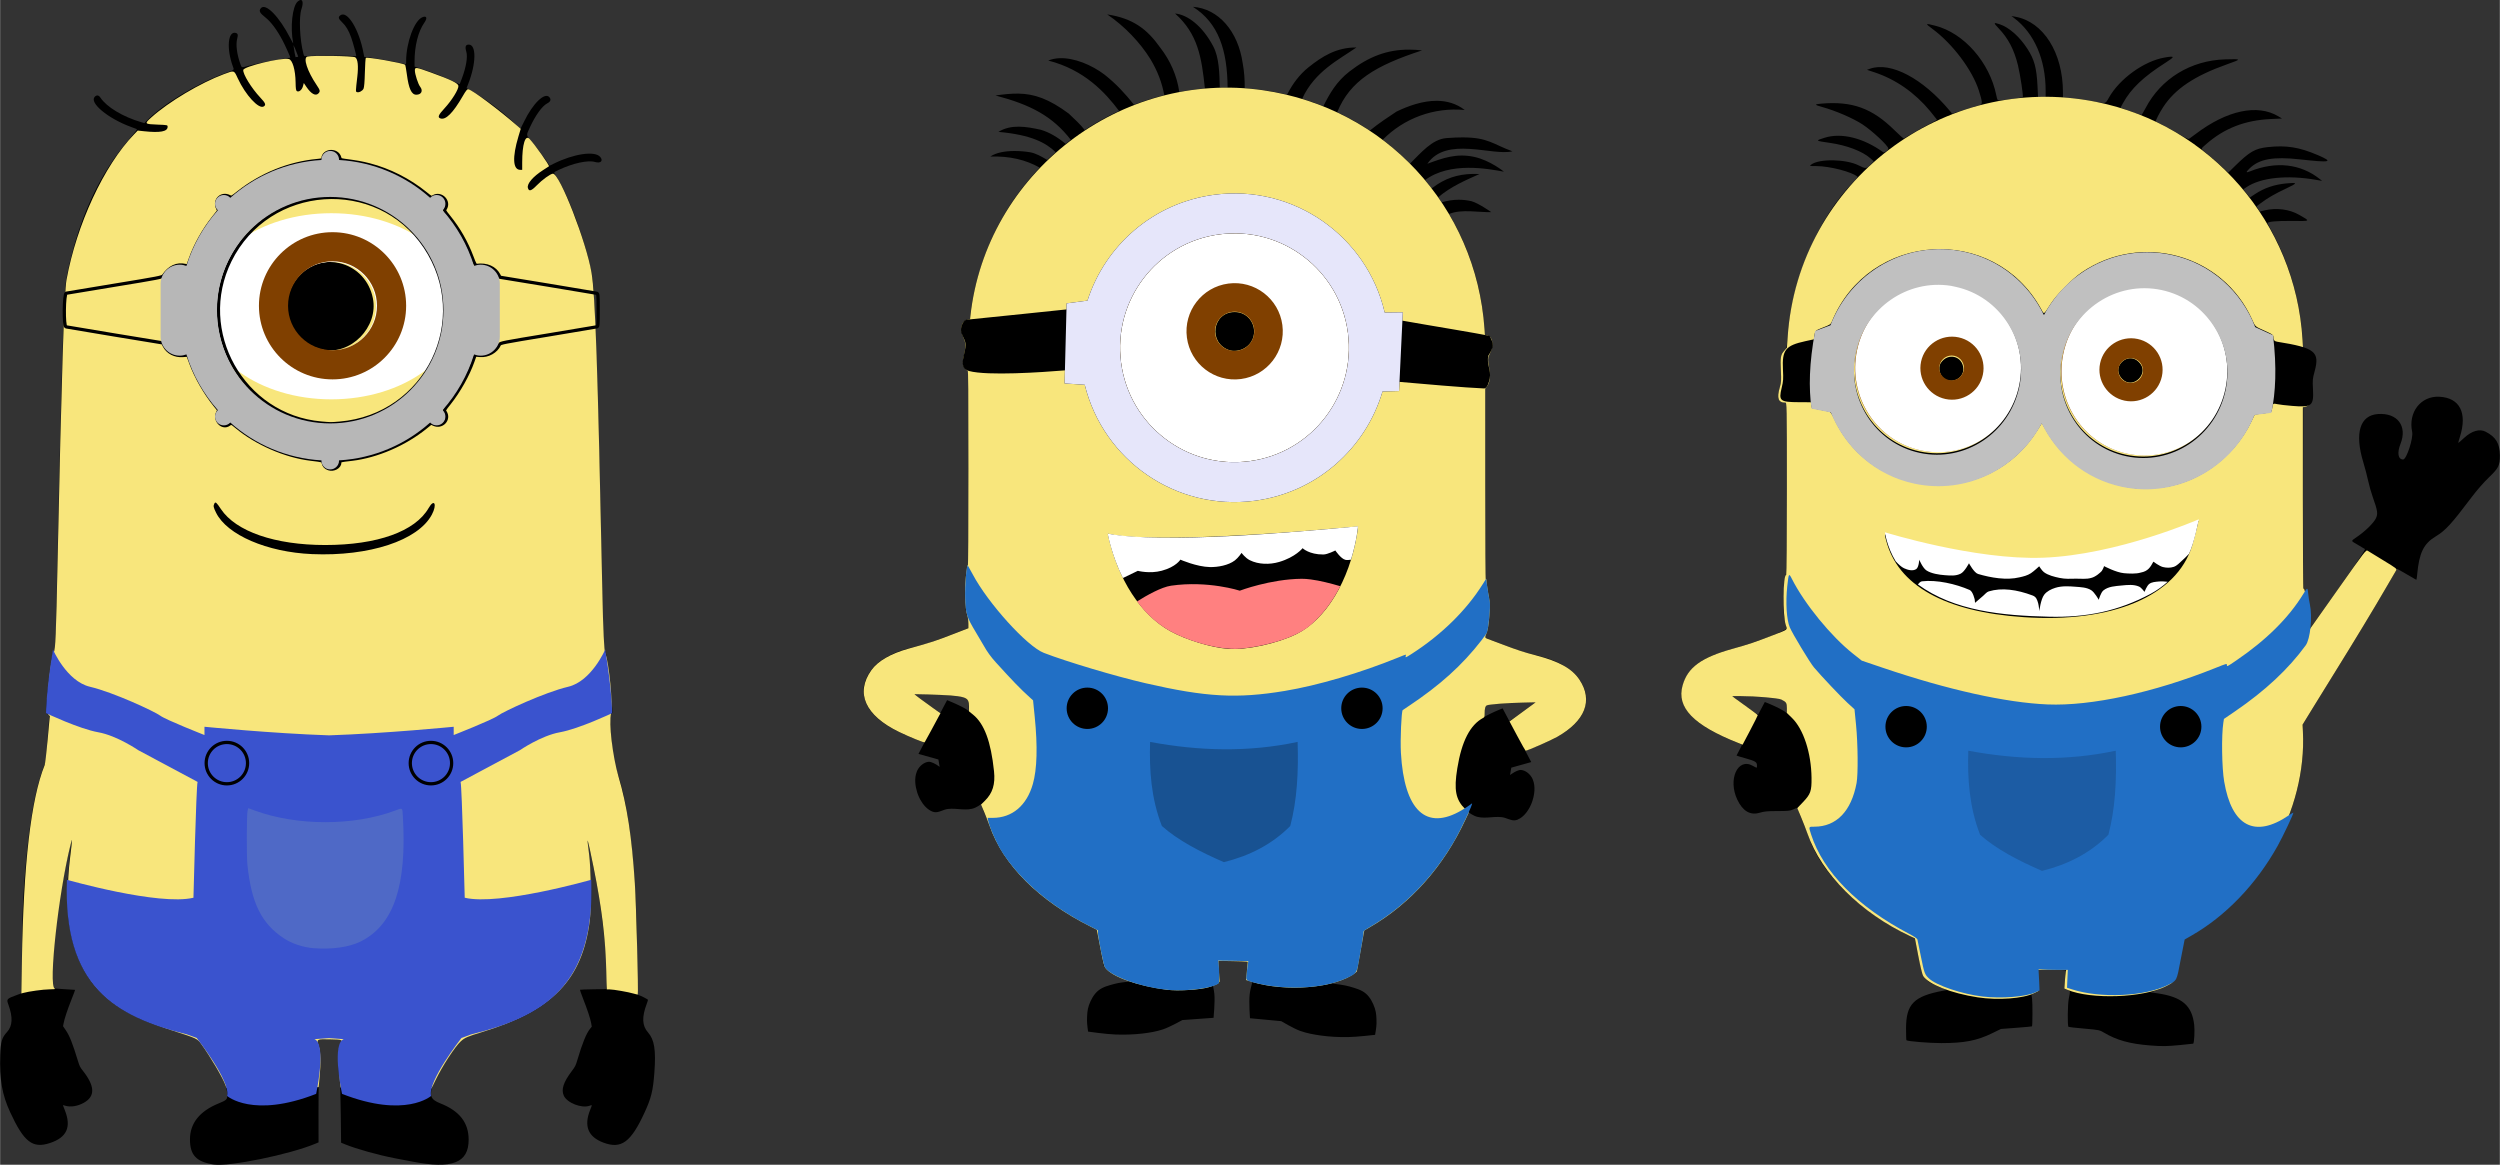 <?xml version="1.0" encoding="ISO-8859-1" standalone="no"?>
<!-- Created with Make The Cut! -->
<!DOCTYPE svg PUBLIC "-//W3C//DTD SVG 1.1//EN" "http://www.w3.org/Graphics/SVG/1.1/DTD/svg11.dtd">
<svg mtc:dpi="90" xmlns="http://www.w3.org/2000/svg" version="1.1" width="8.491in" height="3.956in" viewBox="0 0 764.194 356.081" xmlns:inkscape="http://www.inkscape.org/namespaces/inkscape" xmlns:xlink="http://www.w3.org/1999/xlink" xmlns:mtc="http://www.make-the-cut.com/namespaces/make-the-cut">
	<rect x="0" y="0" width="764.194" height="356.081" fill="#333333" stroke="none"/>
	<g inkscape:groupmode="layer" label="New Layer" id="New Layer">
		<path label="Layer 1&#42; &#40;23&#41; &#40;J&#41; &#40;3&#41; &#40;J&#41;" id="Layer 1&#42; &#40;23&#41; &#40;J&#41; &#40;3&#41; &#40;J&#41;" fill="#000000" stroke="none"  stroke-linejoin="round" d="M469.525,214.608 C469.525,214.608 465.512,217.623 463.436,219.063 C462.826,219.486 462.077,220.002 461.396,220.463 L459.326,216.556 C459.326,216.556 459.287,216.566 459.286,216.567 C459.286,216.567 459.02,216.679 458.748,216.79 C458.667,216.823 458.685,216.81 458.585,216.851 C458.249,216.99 457.801,217.176 457.317,217.389 C457.133,217.469 456.954,217.544 456.759,217.632 C456.599,217.704 456.446,217.78 456.282,217.855 C456.021,217.976 455.763,218.102 455.5,218.231 C455.215,218.37 454.931,218.503 454.658,218.647 C454.457,218.753 454.277,218.866 454.09,218.972 C454.017,219.013 453.937,219.052 453.867,219.093 C453.831,219.114 453.789,219.134 453.755,219.154 C453.784,218.718 453.804,218.283 453.826,217.845 C453.832,217.733 453.841,217.623 453.846,217.51 C453.85,217.429 453.853,217.348 453.856,217.267 C453.876,216.8 453.886,216.326 453.897,215.856 C454.668,215.412 455.537,215.22 456.464,215.156 C457.495,215.084 458.591,215.116 459.59,215.014 C462.887,214.676 469.525,214.608 469.525,214.608 z M279.293,212.112 C279.293,212.112 285.931,212.18 289.228,212.518 C290.227,212.62 291.323,212.588 292.353,212.66 C293.383,212.731 294.342,212.953 295.174,213.512 C295.525,213.748 295.829,214.032 296.088,214.354 C296.089,214.356 296.086,214.362 296.088,214.364 C296.09,214.873 296.096,215.381 296.108,215.887 C296.12,216.392 296.137,216.896 296.159,217.399 C296.014,217.292 295.868,217.187 295.722,217.084 C295.715,217.079 295.709,217.069 295.702,217.064 C295.592,216.986 295.472,216.91 295.347,216.83 C295.339,216.826 295.334,216.815 295.326,216.81 C295.198,216.729 295.062,216.649 294.921,216.567 C294.914,216.563 294.907,216.56 294.9,216.556 C294.609,216.387 294.294,216.217 293.967,216.049 C293.96,216.046 293.953,216.042 293.946,216.039 C293.621,215.872 293.278,215.701 292.942,215.542 C292.932,215.537 292.921,215.536 292.911,215.532 C292.576,215.373 292.248,215.217 291.927,215.075 C291.917,215.07 291.907,215.069 291.897,215.065 C291.577,214.923 291.273,214.788 290.993,214.669 C290.135,214.302 289.532,214.06 289.532,214.06 L289.522,214.07 C289.521,214.07 289.491,214.06 289.491,214.06 L287.421,217.967 C286.741,217.506 285.992,216.99 285.382,216.567 C283.306,215.127 279.293,212.112 279.293,212.112 z M364.636,2.081 C372.55,7.064 375.164,15.452 375.251,26.791 C375.17,26.791 375.089,26.791 375.007,26.791 C374.496,26.791 373.985,26.802 373.475,26.812 C373.026,26.82 372.582,26.836 372.136,26.852 C372.075,26.854 372.014,26.85 371.953,26.852 C372.258,26.84 372.56,26.82 372.866,26.812 C372.751,22.395 372.662,17.612 370.887,14.218 C367.585,7.903 362.95,4.461 359.187,4.131 C366.192,10.382 367.308,17.54 368.31,27.065 C368.512,27.049 368.717,27.04 368.919,27.025 C368.201,27.079 367.489,27.144 366.778,27.218 C366.181,27.279 365.584,27.346 364.992,27.421 C364.747,27.451 364.504,27.489 364.261,27.522 C363.803,27.584 363.346,27.645 362.891,27.715 C362.712,27.742 362.532,27.767 362.353,27.796 C361.81,27.883 361.269,27.982 360.729,28.08 C360.645,28.095 360.56,28.105 360.476,28.121 C359.777,23.089 357.666,18.45 354.702,14.624 C350.603,8.823 346.274,5.603 338.445,4.405 C343.766,8.015 348.504,12.987 351.667,18.095 C353.861,21.765 355.19,25.261 355.889,29.105 C355.493,29.203 355.095,29.306 354.702,29.41 C354.552,29.449 354.404,29.491 354.255,29.531 C353.821,29.648 353.388,29.762 352.956,29.886 C352.915,29.898 352.875,29.915 352.834,29.927 C352.286,30.086 351.744,30.244 351.201,30.414 C351.18,30.421 351.16,30.428 351.14,30.434 C350.774,30.549 350.407,30.669 350.044,30.79 C349.833,30.859 349.624,30.931 349.415,31.003 C348.479,31.321 347.553,31.655 346.634,32.007 C343.788,28.497 341.337,25.77 337.623,22.813 C333.681,19.827 328.368,17.636 323.913,17.79 C322.666,17.833 321.488,18.068 320.422,18.511 C331.408,21.314 337.82,28.227 342.078,33.925 C341.708,34.094 341.338,34.268 340.972,34.443 C340.752,34.548 340.531,34.651 340.312,34.757 C339.088,35.355 337.887,35.987 336.699,36.645 C336.261,36.888 335.823,37.135 335.39,37.386 C334.958,37.636 334.528,37.889 334.102,38.147 C333.672,38.407 333.247,38.671 332.823,38.938 C332.401,39.205 331.981,39.476 331.565,39.75 C330.235,38.011 328.634,36.583 326.694,34.727 C320.527,30.163 316.129,28.704 311.309,28.618 C309.119,28.579 306.846,28.825 304.277,29.186 C315.096,32.026 321.757,35.555 327.313,42.744 C327.146,42.87 326.981,43.001 326.815,43.129 C326.45,43.411 326.09,43.694 325.73,43.982 C323.374,42.004 320.753,40.424 318.119,39.669 C315.932,39.186 313.665,38.741 311.462,38.725 C309.258,38.709 307.118,39.114 305.19,40.319 C315.22,41.208 319.715,43.644 322.685,46.529 C322.81,46.419 322.935,46.313 323.061,46.204 C322.891,46.352 322.722,46.501 322.553,46.651 C322.296,46.88 322.037,47.109 321.782,47.341 C321.515,47.584 321.254,47.835 320.99,48.082 C320.793,48.267 320.597,48.453 320.402,48.64 C320.308,48.729 320.211,48.814 320.118,48.904 C318.312,47.808 316.505,46.81 314.81,46.539 C313.32,46.301 311.647,46.154 309.99,46.164 C307.228,46.179 304.507,46.633 302.704,47.858 C308.685,47.665 313.593,48.877 317.794,51.237 C317.475,51.572 317.163,51.912 316.85,52.252 C316.803,52.303 316.755,52.353 316.708,52.405 C315.162,54.096 313.689,55.859 312.294,57.681 C311.573,58.622 310.871,59.58 310.193,60.553 C309.921,60.944 309.657,61.335 309.391,61.73 C309.269,61.913 309.147,62.095 309.026,62.279 C308.979,62.35 308.931,62.42 308.884,62.492 C308.661,62.833 308.443,63.181 308.224,63.527 C307.909,64.026 307.595,64.531 307.291,65.039 C306.753,65.935 306.231,66.839 305.728,67.758 C305.684,67.84 305.64,67.92 305.596,68.002 C305.467,68.24 305.338,68.482 305.211,68.722 C305.086,68.957 304.957,69.196 304.835,69.433 C304.783,69.533 304.734,69.636 304.683,69.737 C304.49,70.115 304.301,70.493 304.115,70.874 C304.038,71.029 303.967,71.184 303.891,71.341 C303.631,71.88 303.378,72.418 303.13,72.964 C302.915,73.439 302.707,73.915 302.501,74.395 C302.439,74.54 302.38,74.686 302.318,74.831 C302.179,75.161 302.038,75.494 301.902,75.826 C301.797,76.083 301.69,76.338 301.588,76.597 C301.48,76.869 301.378,77.145 301.273,77.419 C301.186,77.646 301.094,77.871 301.009,78.099 C300.982,78.173 300.955,78.248 300.928,78.322 C300.763,78.77 300.608,79.22 300.451,79.672 C300.253,80.243 300.058,80.819 299.873,81.397 C299.687,81.973 299.507,82.55 299.335,83.132 C299.195,83.603 299.06,84.068 298.929,84.543 C298.897,84.658 298.869,84.773 298.838,84.888 C298.7,85.396 298.56,85.908 298.432,86.42 C298.346,86.763 298.269,87.111 298.188,87.455 C298.15,87.617 298.114,87.78 298.077,87.942 C298,88.276 297.925,88.612 297.853,88.947 C297.784,89.271 297.716,89.596 297.65,89.921 C297.612,90.111 297.576,90.3 297.539,90.49 C297.436,91.018 297.336,91.55 297.244,92.083 C297.139,92.692 297.042,93.305 296.95,93.919 C296.859,94.533 296.774,95.148 296.697,95.766 C296.619,96.388 296.546,97.008 296.483,97.633 C296.229,97.659 295.792,97.702 295.56,97.725 C294.501,97.829 293.958,99.293 293.784,100.343 C293.51,101.998 294.994,103.502 295.134,105.173 C295.354,107.811 292.573,112.281 296.077,113.373 L296.077,173.225 C295.935,172.939 295.763,172.596 295.763,172.596 C294.891,175.669 294.555,185.257 295.58,188.092 C295.663,188.32 295.743,188.535 295.824,188.741 C295.825,188.745 295.832,188.747 295.834,188.751 C295.913,188.953 295.988,189.146 296.067,189.33 C296.07,189.336 296.075,189.343 296.077,189.35 L296.077,191.978 C293.268,193.083 287.368,195.385 284.478,196.362 C280.412,197.737 276.029,198.267 272.21,200.218 C270.16,201.265 268.102,202.555 266.669,204.348 C265.304,206.056 264.259,208.163 263.98,210.326 C263.683,214.938 266.367,218.359 269.723,220.798 C272.648,222.922 275.303,224.046 278.623,225.487 C279.915,226.047 281.229,226.548 282.55,227.039 L280.744,230.479 L286.833,232.184 L286.965,232.905 L287.218,234.427 C287.186,234.403 286.901,234.189 286.457,233.909 C286.384,233.862 286.303,233.806 286.224,233.757 C286.146,233.711 286.073,233.672 285.99,233.625 C285.811,233.521 285.626,233.426 285.432,233.331 C285.428,233.329 285.426,233.323 285.422,233.321 C284.854,233.045 284.25,232.838 283.778,232.894 C282.371,233.062 281.061,234.201 280.429,235.462 C280.424,235.472 280.414,235.482 280.409,235.492 C280.353,235.607 280.306,235.729 280.257,235.847 C279.822,236.892 279.693,238.061 279.77,239.237 C279.778,239.376 279.796,239.514 279.81,239.653 C279.811,239.66 279.81,239.667 279.81,239.673 C279.825,239.812 279.842,239.951 279.861,240.089 C279.862,240.096 279.86,240.103 279.861,240.11 C279.881,240.248 279.908,240.388 279.932,240.526 C279.951,240.629 279.972,240.728 279.993,240.83 C280.088,241.299 280.201,241.761 280.338,242.2 C280.384,242.348 280.437,242.497 280.49,242.647 C280.492,242.651 280.499,242.653 280.5,242.657 C280.552,242.802 280.595,242.947 280.653,243.093 C280.654,243.097 280.661,243.099 280.663,243.103 C280.721,243.249 280.781,243.394 280.846,243.54 C280.847,243.544 280.854,243.546 280.856,243.55 C280.92,243.695 280.988,243.842 281.059,243.986 C281.061,243.99 281.067,243.992 281.069,243.996 C281.14,244.14 281.205,244.291 281.282,244.433 C281.284,244.437 281.29,244.439 281.292,244.443 C282.166,246.044 283.423,247.48 285.006,248.116 C285.208,248.198 285.408,248.252 285.605,248.279 C286.991,248.489 288.26,247.484 289.786,247.304 C292.535,246.981 295.568,248.059 298.087,246.919 C298.696,246.643 299.279,246.29 299.832,245.884 C300.059,246.485 300.288,247.071 300.522,247.649 C300.723,248.145 300.922,248.632 301.131,249.111 C301.214,249.301 301.3,249.491 301.385,249.679 C301.425,249.767 301.466,249.855 301.507,249.943 C301.678,250.317 301.854,250.685 302.034,251.049 C302.036,251.053 302.042,251.055 302.044,251.059 C302.049,251.076 302.05,251.093 302.055,251.11 C302.164,251.503 302.284,251.896 302.41,252.287 C302.417,252.31 302.422,252.335 302.43,252.358 C302.553,252.739 302.688,253.116 302.826,253.495 C302.833,253.515 302.839,253.535 302.846,253.555 C302.992,253.953 303.151,254.348 303.313,254.743 C303.469,255.125 303.629,255.511 303.8,255.89 C303.816,255.924 303.835,255.957 303.851,255.991 C303.863,256.017 303.869,256.046 303.881,256.072 C304.233,256.841 304.617,257.599 305.028,258.355 C305.675,259.544 306.393,260.712 307.179,261.867 C307.439,262.249 307.706,262.635 307.981,263.013 C308.258,263.394 308.542,263.773 308.833,264.15 C309.126,264.528 309.42,264.903 309.726,265.276 C309.782,265.344 309.833,265.412 309.889,265.479 C310.448,266.154 311.039,266.819 311.644,267.478 C311.976,267.84 312.314,268.198 312.659,268.554 C313.005,268.912 313.355,269.267 313.714,269.62 C314.378,270.271 315.058,270.915 315.764,271.548 C315.821,271.598 315.88,271.649 315.937,271.7 C315.94,271.703 315.943,271.707 315.947,271.71 C316.306,272.029 316.674,272.35 317.043,272.664 C317.116,272.726 317.193,272.785 317.266,272.847 C317.481,273.028 317.698,273.205 317.916,273.384 C318.132,273.562 318.345,273.746 318.565,273.922 C318.595,273.947 318.626,273.969 318.656,273.993 C318.952,274.23 319.248,274.46 319.549,274.694 C319.927,274.985 320.31,275.279 320.696,275.566 C320.739,275.598 320.785,275.626 320.828,275.658 C321.133,275.883 321.441,276.105 321.752,276.327 C321.955,276.473 322.155,276.62 322.36,276.764 C322.726,277.02 323.094,277.273 323.467,277.525 C323.917,277.829 324.376,278.13 324.836,278.428 C325.275,278.712 325.708,278.993 326.156,279.27 C326.179,279.285 326.203,279.296 326.227,279.311 C326.585,279.532 326.949,279.753 327.313,279.97 C327.427,280.039 327.543,280.105 327.658,280.173 C328.139,280.458 328.628,280.738 329.119,281.016 C329.304,281.12 329.491,281.227 329.677,281.33 C329.984,281.501 330.29,281.67 330.601,281.838 C331.5,282.324 332.413,282.807 333.34,283.268 C333.438,283.317 333.536,283.362 333.635,283.411 C334.091,283.636 334.552,283.851 335.015,284.07 C335.076,284.099 335.136,284.132 335.197,284.161 L337.288,294.878 C337.313,294.983 337.345,295.086 337.389,295.192 C337.395,295.206 337.404,295.219 337.41,295.233 C337.453,295.332 337.502,295.438 337.562,295.537 C337.567,295.545 337.577,295.55 337.582,295.558 C337.59,295.57 337.594,295.585 337.602,295.598 C337.662,295.693 337.732,295.787 337.806,295.882 C337.882,295.981 337.968,296.078 338.059,296.177 C338.09,296.21 338.118,296.245 338.15,296.278 C338.164,296.292 338.177,296.304 338.191,296.319 C338.269,296.398 338.347,296.473 338.435,296.552 C338.542,296.65 338.659,296.749 338.78,296.846 C338.8,296.863 338.819,296.88 338.841,296.897 C338.906,296.949 338.975,296.998 339.044,297.049 C339.125,297.111 339.201,297.171 339.287,297.232 C339.317,297.253 339.348,297.272 339.378,297.293 C339.609,297.452 339.857,297.612 340.119,297.77 C340.375,297.923 340.637,298.076 340.921,298.226 C340.935,298.234 340.948,298.239 340.961,298.247 C341.253,298.401 341.566,298.553 341.885,298.703 C342.53,299.008 343.222,299.301 343.965,299.586 C344.247,299.694 344.534,299.806 344.828,299.911 C344.923,299.945 345.015,299.979 345.112,300.012 C345.163,300.03 345.213,300.046 345.264,300.063 C343.83,300.207 341.933,300.447 340.718,300.774 C338.952,301.248 337.062,301.703 335.664,302.874 C334.331,303.992 333.455,305.649 332.863,307.278 C332.332,308.742 332.292,310.349 332.265,311.906 C332.244,313.071 332.6,315.376 332.6,315.376 C332.6,315.376 338.144,316.165 340.941,316.259 C343.665,316.351 346.424,316.291 349.13,315.975 C351.301,315.722 353.463,315.369 355.534,314.676 C357.593,313.987 361.42,311.845 361.42,311.845 L370.958,311.155 C370.958,311.155 371.437,306.284 371.202,303.848 C371.134,303.143 370.972,302.264 370.776,301.372 C370.952,301.307 371.122,301.24 371.293,301.169 C371.3,301.166 371.307,301.162 371.314,301.159 C371.484,301.088 371.656,301.012 371.821,300.936 C371.828,300.933 371.835,300.929 371.841,300.926 C371.848,300.923 371.855,300.919 371.862,300.916 C372.197,300.761 372.524,300.595 372.836,300.418 L372.328,293.609 C372.986,293.649 373.649,293.684 374.307,293.711 C374.43,293.716 374.55,293.716 374.673,293.721 C375.245,293.742 375.814,293.761 376.388,293.772 C376.699,293.777 377.01,293.779 377.321,293.782 C377.919,293.787 378.519,293.788 379.117,293.782 C379.871,293.774 380.627,293.757 381.38,293.731 L380.914,299.556 C381.32,299.715 381.759,299.868 382.213,300.012 C382.331,300.051 382.446,300.087 382.568,300.124 C382.649,300.149 382.728,300.17 382.811,300.195 C382.472,301.44 382.132,302.839 381.999,303.96 C381.713,306.39 382.091,311.287 382.091,311.287 L391.64,312.18 C391.64,312.18 395.38,314.418 397.424,315.153 C399.48,315.893 401.662,316.282 403.827,316.584 C406.526,316.961 409.272,317.081 411.996,317.051 C414.795,317.019 420.338,316.361 420.338,316.361 C420.338,316.361 420.77,314.066 420.774,312.9 C420.78,311.343 420.757,309.718 420.257,308.242 C419.7,306.6 418.866,304.935 417.557,303.787 C416.185,302.585 414.29,302.099 412.534,301.585 C411.039,301.148 408.423,300.811 407.054,300.652 C407.13,300.632 407.203,300.611 407.278,300.591 C407.36,300.568 407.439,300.543 407.521,300.52 C407.798,300.442 408.073,300.361 408.343,300.276 C408.691,300.168 409.032,300.062 409.368,299.941 C409.375,299.939 409.381,299.934 409.388,299.931 C409.686,299.825 409.973,299.712 410.261,299.596 C410.303,299.58 410.342,299.563 410.383,299.546 C410.676,299.426 410.964,299.3 411.246,299.17 C411.569,299.021 411.882,298.866 412.189,298.703 C412.497,298.541 412.801,298.373 413.092,298.196 C413.105,298.188 413.12,298.184 413.133,298.176 C413.181,298.146 413.227,298.114 413.275,298.084 C413.463,297.967 413.644,297.842 413.823,297.719 C413.865,297.69 413.913,297.667 413.955,297.638 C414.083,297.548 414.207,297.457 414.33,297.364 C414.334,297.361 414.337,297.357 414.341,297.354 C414.468,297.258 414.593,297.159 414.716,297.059 L417.02,284.395 C417.112,284.345 417.202,284.293 417.294,284.243 C417.633,284.055 417.972,283.868 418.308,283.674 C418.682,283.459 419.064,283.237 419.435,283.015 C419.489,282.982 419.543,282.946 419.597,282.913 C419.986,282.678 420.368,282.446 420.754,282.203 C420.789,282.181 420.821,282.154 420.856,282.132 C421.258,281.877 421.665,281.625 422.063,281.361 C422.081,281.349 422.096,281.332 422.114,281.32 C422.902,280.797 423.677,280.256 424.448,279.696 C424.491,279.665 424.536,279.637 424.58,279.605 C424.593,279.595 424.607,279.585 424.62,279.575 C425.016,279.286 425.407,278.99 425.798,278.692 C425.824,278.671 425.852,278.651 425.879,278.631 C426.252,278.345 426.626,278.053 426.995,277.758 C427.038,277.724 427.084,277.691 427.127,277.657 C427.481,277.373 427.833,277.086 428.182,276.794 C428.239,276.746 428.298,276.7 428.355,276.652 C428.688,276.372 429.02,276.087 429.349,275.8 C429.421,275.737 429.491,275.67 429.562,275.607 C429.877,275.33 430.185,275.049 430.496,274.764 C430.581,274.687 430.665,274.609 430.75,274.531 C431.044,274.259 431.342,273.988 431.633,273.709 C431.731,273.615 431.829,273.52 431.927,273.425 C432.202,273.158 432.477,272.886 432.749,272.613 C432.86,272.502 432.973,272.391 433.084,272.278 C433.34,272.018 433.591,271.752 433.845,271.487 C434.161,271.156 434.477,270.821 434.789,270.482 C434.836,270.431 434.884,270.381 434.931,270.33 C435.066,270.182 435.202,270.033 435.337,269.883 C435.557,269.638 435.778,269.392 435.996,269.143 C436.142,268.976 436.288,268.804 436.433,268.635 C436.636,268.398 436.84,268.156 437.041,267.915 C437.199,267.727 437.352,267.537 437.508,267.346 C437.511,267.343 437.515,267.34 437.518,267.336 C437.843,266.939 438.163,266.536 438.482,266.129 C438.509,266.095 438.537,266.061 438.564,266.027 C438.733,265.81 438.903,265.588 439.071,265.368 C439.248,265.136 439.424,264.903 439.599,264.667 C439.751,264.462 439.904,264.256 440.055,264.048 C440.111,263.972 440.162,263.892 440.218,263.815 C440.486,263.443 440.755,263.069 441.019,262.689 C441.337,262.231 441.652,261.767 441.963,261.298 C442.275,260.828 442.582,260.349 442.887,259.867 C443.184,259.397 443.479,258.918 443.769,258.437 C443.776,258.426 443.783,258.417 443.79,258.406 C444.006,258.046 444.227,257.686 444.439,257.32 C444.517,257.186 444.595,257.05 444.673,256.914 C444.895,256.526 445.114,256.133 445.332,255.737 C445.397,255.62 445.461,255.5 445.525,255.382 C445.536,255.362 445.545,255.341 445.555,255.321 C445.827,254.822 446.093,254.32 446.357,253.809 C446.589,253.361 446.821,252.916 447.047,252.46 C447.087,252.379 447.129,252.297 447.169,252.216 C447.404,251.739 447.641,251.251 447.869,250.765 C447.899,250.701 447.931,250.636 447.96,250.572 C448.029,250.424 448.095,250.274 448.163,250.126 C448.35,249.719 448.529,249.311 448.711,248.898 C448.791,248.718 448.865,248.531 448.945,248.35 C449.511,248.77 450.115,249.132 450.741,249.415 C453.26,250.555 456.283,249.488 459.032,249.811 C460.532,249.987 461.792,250.943 463.152,250.775 C463.329,250.753 463.508,250.718 463.69,250.653 C463.723,250.642 463.758,250.636 463.791,250.623 C463.798,250.62 463.805,250.615 463.812,250.613 C463.818,250.61 463.825,250.605 463.832,250.602 C464.106,250.491 464.369,250.353 464.623,250.197 C464.63,250.193 464.637,250.19 464.644,250.186 C464.771,250.108 464.897,250.021 465.019,249.933 C465.025,249.928 465.033,249.927 465.039,249.923 C465.161,249.833 465.278,249.737 465.395,249.638 C465.4,249.634 465.409,249.633 465.415,249.628 C465.531,249.53 465.639,249.421 465.75,249.314 C465.755,249.309 465.765,249.309 465.77,249.304 C465.883,249.195 465.988,249.085 466.095,248.969 C466.098,248.965 466.102,248.962 466.105,248.959 C466.212,248.842 466.318,248.717 466.419,248.593 C466.423,248.59 466.427,248.587 466.43,248.583 C466.529,248.461 466.63,248.335 466.724,248.208 C466.728,248.202 466.73,248.193 466.734,248.187 C466.786,248.117 466.836,248.046 466.886,247.974 C466.931,247.911 466.975,247.846 467.018,247.781 C467.108,247.647 467.188,247.514 467.272,247.375 C467.274,247.372 467.28,247.369 467.282,247.365 C467.366,247.227 467.448,247.081 467.526,246.939 C467.528,246.935 467.534,246.933 467.536,246.929 C467.56,246.885 467.584,246.841 467.607,246.797 C467.733,246.559 467.843,246.319 467.952,246.077 C467.958,246.063 467.966,246.05 467.972,246.036 C468.035,245.893 468.097,245.753 468.155,245.61 C468.158,245.603 468.162,245.596 468.165,245.59 C468.223,245.443 468.275,245.299 468.327,245.153 C468.328,245.15 468.326,245.146 468.327,245.143 C468.379,244.997 468.434,244.861 468.479,244.717 C468.481,244.711 468.478,244.703 468.479,244.696 C468.525,244.552 468.56,244.399 468.601,244.25 C468.636,244.124 468.681,244.003 468.713,243.875 C468.78,243.601 468.836,243.323 468.885,243.042 C468.887,243.036 468.884,243.029 468.885,243.022 C468.91,242.885 468.937,242.744 468.957,242.606 C468.957,242.599 468.955,242.592 468.957,242.586 C468.997,242.303 469.029,242.027 469.048,241.743 C469.048,241.733 469.047,241.723 469.048,241.713 C469.12,240.547 468.992,239.379 468.561,238.344 C468.513,238.228 468.464,238.111 468.408,237.999 C468.402,237.986 468.395,237.972 468.388,237.958 C468.316,237.814 468.234,237.672 468.145,237.532 C467.455,236.45 466.286,235.539 465.039,235.391 C464.254,235.297 463.111,235.923 462.36,236.406 C462.353,236.41 462.347,236.421 462.34,236.426 C462.201,236.516 462.07,236.596 461.965,236.67 C461.741,236.822 461.62,236.917 461.599,236.933 L461.843,235.431 L461.985,234.681 L468.074,232.976 L466.267,229.536 C467.589,229.044 468.903,228.543 470.195,227.983 C473.514,226.543 476.17,225.419 479.094,223.295 C482.45,220.855 485.135,217.434 484.838,212.822 C484.559,210.659 483.513,208.552 482.149,206.845 C480.716,205.051 478.658,203.762 476.608,202.715 C472.788,200.764 468.405,200.234 464.339,198.859 C461.785,197.995 456.978,196.135 453.927,194.941 L453.927,194.333 C454.12,194.072 454.314,193.807 454.506,193.541 C454.506,193.541 455.995,185.572 455.247,183.139 C454.697,181.354 454.273,176.848 454.273,176.848 C454.159,177.044 454.042,177.233 453.927,177.426 L453.927,118.701 C454.765,118.383 455.239,116.548 455.399,115.646 C455.841,113.149 454.384,111.214 454.962,108.746 C456.197,106.823 456.499,105.764 456.17,104.554 C456.14,104.444 456.109,104.333 456.069,104.22 C455.908,103.767 455.665,103.283 455.358,102.718 C454.97,102.628 454.449,102.518 453.867,102.403 C453.84,101.743 453.798,101.09 453.755,100.434 C453.712,99.779 453.662,99.127 453.603,98.476 C453.544,97.828 453.474,97.181 453.4,96.538 C453.325,95.89 453.246,95.242 453.156,94.599 C453.067,93.96 452.967,93.326 452.862,92.692 C452.757,92.057 452.647,91.423 452.527,90.794 C452.406,90.161 452.277,89.534 452.141,88.906 C452.137,88.886 452.136,88.866 452.131,88.846 C451.73,86.995 451.269,85.165 450.741,83.366 C450.586,82.836 450.42,82.308 450.254,81.783 C450.23,81.708 450.207,81.634 450.183,81.559 C450.182,81.556 450.184,81.552 450.183,81.549 C449.991,80.95 449.79,80.356 449.584,79.763 C449.553,79.672 449.525,79.58 449.493,79.489 C449.317,78.987 449.141,78.484 448.955,77.987 C448.86,77.731 448.759,77.481 448.661,77.226 C448.533,76.896 448.406,76.57 448.275,76.242 C448.258,76.198 448.242,76.154 448.224,76.11 C448.008,75.572 447.783,75.038 447.555,74.507 C447.467,74.302 447.38,74.101 447.291,73.898 C447.129,73.529 446.971,73.167 446.804,72.802 C446.639,72.442 446.466,72.083 446.296,71.726 C446.198,71.52 446.102,71.312 446.002,71.107 C445.928,70.954 445.854,70.803 445.779,70.65 C445.579,70.247 445.376,69.843 445.17,69.443 C445.012,69.136 444.845,68.834 444.683,68.529 C444.496,68.18 444.306,67.831 444.114,67.484 C443.872,67.046 443.634,66.609 443.384,66.175 C443.238,65.922 443.086,65.675 442.937,65.424 C446.761,63.824 452.17,64.981 455.835,64.846 C455.835,64.846 452.038,62.146 449.838,61.517 C448.477,61.204 447.188,61.063 445.941,61.061 C444.158,61.058 442.455,61.348 440.695,61.842 C440.611,61.716 440.525,61.592 440.441,61.467 C440.361,61.348 440.278,61.23 440.197,61.111 C440.012,60.841 439.828,60.569 439.639,60.3 C443.542,56.992 447.977,55.125 452.263,53.196 C451.55,53.16 450.859,53.152 450.183,53.166 C445.454,53.261 441.597,54.584 437.955,57.367 C437.855,57.443 437.751,57.514 437.65,57.59 C437.511,57.408 437.365,57.233 437.224,57.052 C437.206,57.029 437.191,57.004 437.173,56.981 C437.157,56.96 437.139,56.941 437.123,56.92 C436.759,56.459 436.39,56.003 436.016,55.55 C435.881,55.386 435.748,55.217 435.611,55.053 C443.296,49.337 454.977,51.628 459.732,52.486 C459.732,52.486 455.515,49.017 450.64,47.96 C445.25,46.791 441.091,48.313 436.321,50.06 C442.175,41.522 456.168,47.761 462.32,46.255 C456.373,44.094 454.934,42.023 447.179,42.003 C445.743,41.999 444.095,42.067 442.156,42.216 C437.748,42.556 434.342,46.759 431.014,50.01 C430.688,49.682 430.36,49.357 430.029,49.035 C429.942,48.95 429.853,48.866 429.765,48.782 C429.323,48.356 428.868,47.939 428.416,47.523 C427.988,47.131 427.564,46.74 427.127,46.356 C427.1,46.333 427.073,46.309 427.046,46.285 C427.022,46.265 426.998,46.245 426.975,46.224 C426.536,45.842 426.092,45.461 425.645,45.088 C425.384,44.869 425.118,44.654 424.854,44.438 C424.642,44.266 424.428,44.091 424.215,43.921 C424.065,43.802 423.918,43.684 423.768,43.566 C423.435,43.304 423.101,43.051 422.763,42.794 C422.733,42.771 422.703,42.747 422.672,42.724 C429.128,36.172 438.282,32.725 447.747,33.631 C445.164,31.631 442.236,30.845 439.264,30.82 C434.919,30.784 430.48,32.367 426.873,34.118 C424.715,35.542 421.54,37.63 418.714,39.923 C418.552,39.815 418.39,39.704 418.227,39.598 C417.992,39.444 417.754,39.293 417.517,39.141 C417.233,38.96 416.951,38.781 416.664,38.603 C416.548,38.531 416.427,38.462 416.309,38.39 C416.123,38.276 415.939,38.158 415.751,38.045 C415.532,37.914 415.312,37.779 415.092,37.65 C415.085,37.646 415.078,37.643 415.071,37.639 C414.842,37.505 414.612,37.376 414.381,37.244 C414.205,37.142 414.031,37.039 413.854,36.939 C413.577,36.783 413.3,36.625 413.021,36.472 C412.625,36.254 412.225,36.044 411.824,35.833 C411.277,35.545 410.724,35.266 410.17,34.991 C410.129,34.971 410.089,34.95 410.048,34.93 C409.619,34.718 409.193,34.505 408.759,34.301 C412.672,24.712 420.424,20.057 434.697,15.405 C433.351,15.257 432.046,15.175 430.79,15.172 C424.008,15.154 418.415,17.289 412.504,21.86 C408.507,24.949 406.424,28.662 404.517,32.464 C403.899,32.216 403.277,31.976 402.65,31.744 C402.022,31.51 401.389,31.282 400.753,31.064 C400.127,30.849 399.498,30.634 398.865,30.434 C398.855,30.431 398.845,30.427 398.835,30.424 C398.825,30.421 398.814,30.417 398.804,30.414 C398.554,30.336 398.304,30.257 398.053,30.181 C401.901,21.778 409.34,18.21 414.625,14.512 C408.568,14.475 404.209,17.193 399.951,20.601 C397.277,22.741 395.129,25.607 393.538,28.73 C393.449,28.78 393.345,28.839 393.253,28.892 C393.012,28.835 392.766,28.784 392.523,28.73 C392.452,28.714 392.38,28.705 392.31,28.689 C391.725,28.559 391.143,28.43 390.554,28.314 C389.987,28.201 389.42,28.089 388.849,27.989 C388.788,27.978 388.727,27.969 388.667,27.958 C388.626,27.951 388.585,27.945 388.545,27.938 C387.952,27.836 387.356,27.742 386.759,27.654 C386.668,27.64 386.576,27.626 386.485,27.613 C385.935,27.534 385.384,27.458 384.831,27.39 C384.234,27.317 383.635,27.247 383.034,27.187 C382.987,27.182 382.94,27.182 382.892,27.177 C382.632,27.151 382.372,27.129 382.111,27.106 C382.033,27.099 381.955,27.092 381.878,27.086 C381.465,27.05 381.054,27.013 380.64,26.984 C380.586,26.98 380.531,26.978 380.477,26.974 C380.517,24.482 380.325,21.775 379.868,19.353 C378.468,9.561 372.458,2.633 364.636,2.081 z " />
		<path label="Layer 1&#42; &#40;7&#41; &#40;J&#41; &#40;B&#41;" id="Layer 1&#42; &#40;7&#41; &#40;J&#41; &#40;B&#41;" fill="#f8e67c" stroke="none"  stroke-linejoin="round" d="M375.311,198.351 C370.176,197.947 362.488,195.577 357.694,192.92 C348.713,187.944 341.721,177.159 338.693,163.61 C338.591,163.155 338.617,163.119 338.982,163.211 C347.091,165.246 374.836,164.566 408.554,161.506 C412.135,161.181 415.093,160.944 415.128,160.979 C415.163,161.014 415.023,162.066 414.817,163.316 C412.465,177.547 405.251,189.434 396.291,193.842 C390.313,196.783 380.95,198.795 375.311,198.351 z M375.82,107.072 C369.237,104.92 370.549,95.371 377.424,95.401 C383.717,95.429 385.662,103.86 380.016,106.639 C378.706,107.284 377.006,107.46 375.82,107.072 z M356.648,302.576 C360.044,303.021 366.908,302.601 369.524,301.787 C371.972,301.026 372.895,300.502 372.819,299.915 C372.681,298.839 372.37,293.854 372.436,293.787 C372.474,293.749 374.514,293.769 376.97,293.83 C381.38,293.94 381.435,293.946 381.362,294.305 C381.321,294.505 381.241,295.413 381.183,296.322 C381.126,297.231 381.034,298.342 380.979,298.79 L380.879,299.605 L382.596,300.137 C393.055,303.376 408.3,302.086 414.208,297.462 L414.755,297.034 L415.897,290.739 L417.038,284.445 L418.684,283.494 C431.237,276.247 441.318,264.903 448.013,250.494 L448.974,248.425 L447.909,247.373 C444.971,244.472 444.397,241.535 445.469,234.902 C446.812,226.589 449.391,221.582 453.434,219.437 C453.755,219.267 453.825,219.082 453.827,218.409 C453.83,216.458 453.998,215.839 454.585,215.609 C455.343,215.312 460.621,214.914 465.396,214.795 L469.398,214.694 L468.893,215.098 C468.493,215.418 463.899,218.782 461.849,220.256 L461.434,220.554 L463.827,225.031 C465.143,227.493 466.276,229.508 466.343,229.508 C466.915,229.508 474.022,226.396 475.991,225.283 C484.585,220.428 487.039,214.141 482.817,207.79 C480.563,204.399 476.628,202.201 469.485,200.34 C465.763,199.37 463.994,198.793 459.327,197.029 C456.923,196.12 454.741,195.297 454.478,195.2 C453.91,194.989 453.883,194.711 454.34,193.763 C455.173,192.035 455.707,184.735 455.156,182.616 C454.912,181.679 454.351,177.915 454.344,177.169 C454.342,176.915 454.318,176.91 454.173,177.135 C454.064,177.304 454.004,167.079 454.002,148.103 L453.999,118.81 L454.43,118.298 C455.42,117.122 455.698,115.134 455.232,112.579 C454.732,109.841 454.755,109.446 455.509,107.921 C456.707,105.497 456.285,102.902 454.638,102.556 L453.912,102.403 L453.795,100.663 C451.268,63.143 423.347,32.989 386.141,27.597 C342.458,21.267 301.442,52.89 296.618,96.618 L296.508,97.619 L295.838,97.726 C293.918,98.033 293.313,100.39 294.465,103.079 C295.188,104.767 295.26,105.721 294.825,107.813 C294.283,110.423 294.248,110.748 294.426,111.541 C294.594,112.286 295.368,113.278 295.783,113.278 C295.97,113.278 296.011,118.602 296.011,143.129 C296.011,162.985 295.953,172.944 295.837,172.872 C295.741,172.813 295.661,172.828 295.66,172.905 C295.658,172.983 295.541,173.829 295.4,174.786 C294.759,179.141 294.902,186.031 295.68,188.265 C295.9,188.898 296.011,189.689 296.011,190.632 L296.011,192.049 L292.401,193.449 C285.652,196.067 284.901,196.315 277.741,198.29 C272.294,199.793 268.348,202.071 266.355,204.863 C261.356,211.869 264.457,218.767 274.859,223.781 C278.023,225.307 282.467,227.115 282.631,226.944 C282.702,226.871 283.596,225.245 284.618,223.331 C285.641,221.417 286.701,219.446 286.975,218.951 L287.472,218.052 L285.434,216.614 C282.657,214.655 279.443,212.26 279.512,212.203 C279.543,212.176 281.408,212.22 283.657,212.299 C295.436,212.715 296.185,212.933 296.185,215.949 L296.185,217.463 L297.403,218.447 C300.869,221.248 302.892,226.69 303.841,235.771 C304.258,239.754 303.426,242.449 301.059,244.794 L299.864,245.976 L300.823,248.225 C301.35,249.462 302.093,251.375 302.472,252.475 C306.599,264.433 317.464,275.29 333.244,283.224 L335.243,284.229 L336.324,289.769 C337.257,294.555 337.467,295.392 337.865,295.913 C339.968,298.671 347.652,301.396 356.648,302.576 z " />
		<path label="Layer 1&#42; &#40;2&#41;" id="Layer 1&#42; &#40;2&#41;" fill="#ffffff" stroke="none"  stroke-linejoin="round" d="M415.127,160.89 C415.127,160.89 414.769,165.29 412.968,171.097 C412.347,171.213 411.756,171.259 411.265,171.148 C409.896,170.839 408.181,168.282 408.181,168.282 C408.181,168.282 405.812,169.506 404.527,169.516 C400.172,169.55 398.178,167.59 398.178,167.59 C398.178,167.59 396.008,170.329 390.992,171.8 C388.117,172.644 384.694,172.597 382.015,171.25 C380.633,170.555 379.521,169.021 379.521,169.021 C379.521,169.021 378.52,170.52 377.479,171.316 C375.485,172.843 372.288,173.404 369.855,173.36 C365.804,173.286 360.811,171.091 360.811,171.091 C360.811,171.091 359.495,173.31 355.117,174.479 C351.41,175.469 347.8,174.508 347.8,174.508 L343.321,176.672 L343.213,176.687 C339.686,169.515 338.585,163.13 338.585,163.13 C355.361,166.282 395.291,162.754 415.127,160.89 z " />
		<path label="Layer 1&#42; &#40;1&#41;" id="Layer 1&#42; &#40;1&#41;" fill="#ff8080" stroke="none"  stroke-linejoin="round" d="M400.638,177.136 C403.469,177.502 406.794,178.346 409.706,179.213 C407.56,183.454 404.586,187.743 400.468,191.224 C395.512,195.412 385.419,197.819 378.951,198.334 C372.302,198.863 361.782,195.625 356.161,192.035 C352.684,189.814 349.851,186.933 347.561,183.861 C350.526,182.007 354.989,179.483 357.964,179.053 C369.251,177.422 378.979,180.578 378.979,180.578 C378.979,180.578 388.326,177.026 397.924,176.941 C398.748,176.934 399.663,177.011 400.638,177.136 z " />
		<path label="Layer 1&#42; &#40;21&#41; &#40;W&#41;" id="Layer 1&#42; &#40;21&#41; &#40;W&#41;" fill="#216fc5" stroke="none"  stroke-linejoin="round" d="M357.337,302.638 C349.195,301.983 339.096,298.366 337.661,295.591 C337.324,294.939 335.66,286.61 335.62,285.372 L335.588,284.396 L332.891,283.028 C321.29,277.14 312.108,269.393 306.441,260.712 C304.7,258.045 302.394,252.838 302,250.685 L301.881,250.032 L303.439,250.032 C309.385,250.032 313.835,246.28 315.714,239.679 C317.006,235.145 317.199,228.204 316.285,219.148 L315.776,214.102 L314.72,213.15 C311.92,210.623 309.572,208.2 304.383,202.479 C302.881,200.822 301.707,199.2 300.707,197.398 C300.388,196.824 299.327,195.023 298.349,193.397 C295.45,188.575 295.182,187.726 295.02,182.87 C294.894,179.066 295.436,172.483 295.841,172.897 C295.918,172.975 296.582,174.174 297.316,175.562 C301.997,184.409 313.937,197.602 319.058,199.587 C326.024,202.287 341.022,206.762 350.132,208.86 C368.637,213.121 378.142,213.648 392.746,211.221 C402.851,209.542 415.829,205.722 427.34,201.039 C430.047,199.937 429.842,199.982 429.704,200.53 C429.553,201.135 429.646,201.102 431.515,199.904 C440.601,194.076 448.223,186.603 453.236,178.602 L454.308,176.893 L454.417,177.924 C454.477,178.491 454.69,179.894 454.889,181.043 C455.088,182.191 455.325,183.561 455.415,184.088 C455.65,185.464 454.984,192.318 454.505,193.455 C454.411,193.679 453.656,194.736 452.828,195.804 C446.941,203.395 440.148,209.518 430.503,215.926 C429.594,216.53 428.823,217.046 428.791,217.072 C428.381,217.404 428.005,226.17 428.231,230.143 C429.237,247.812 435.936,254.128 446.837,247.686 C447.729,247.16 448.744,246.506 449.094,246.235 C449.443,245.963 449.825,245.685 449.941,245.618 C450.524,245.279 446.531,253.76 444.407,257.372 C437.793,268.618 429.093,277.417 418.551,283.523 C417.576,284.088 416.814,284.608 416.857,284.678 C416.937,284.808 415.838,291.507 415.162,295.01 C414.675,297.538 414.361,297.853 410.853,299.355 C403.782,302.381 392.104,302.779 383.002,300.304 C381.083,299.782 380.884,299.614 380.993,298.613 C381.042,298.163 381.171,296.933 381.28,295.88 C381.388,294.827 381.539,293.927 381.613,293.879 C381.688,293.831 379.634,293.767 377.047,293.737 L372.345,293.682 L372.446,294.259 C372.711,295.781 372.78,300.412 372.541,300.61 C370.769,302.075 363.084,303.101 357.337,302.638 z " />
		<path label="Layer 1&#42; &#40;9&#41;" id="Layer 1&#42; &#40;9&#41;" fill="#185292" stroke="none"  stroke-linejoin="round" d="M351.552,226.813 C366.586,229.614 381.62,230.019 396.654,226.813 C396.947,235.904 396.503,244.628 394.399,252.521 C388.887,258.084 382.019,261.614 374.103,263.571 C366.788,260.387 360.083,256.9 355.16,252.521 C351.833,243.951 351.299,235.382 351.552,226.813 z " />
		<path label="Layer 1&#42; &#40;10&#41; &#40;J&#41;" id="Layer 1&#42; &#40;10&#41; &#40;J&#41;" fill="#804000" stroke="none"  stroke-linejoin="round" d="M376.616,95.34 C379.895,94.908 382.909,97.219 383.341,100.498 C383.773,103.777 381.462,106.79 378.183,107.223 C374.904,107.655 371.891,105.344 371.458,102.065 C371.026,98.786 373.337,95.773 376.616,95.34 z M372.77,71.638 C353.617,74.164 340.153,91.719 342.679,110.871 C345.205,130.024 362.764,143.519 381.916,140.993 C401.069,138.468 414.56,120.878 412.034,101.725 C409.508,82.572 391.923,69.112 372.77,71.638 z " />
		<path label="Layer 1&#42; &#40;12&#41; &#40;J&#41;" id="Layer 1&#42; &#40;12&#41; &#40;J&#41;" fill="#ffffff" stroke="none"  stroke-linejoin="round" d="M375.475,86.69 C383.529,85.628 390.929,91.304 391.991,99.357 C393.053,107.41 387.377,114.811 379.324,115.873 C371.271,116.935 363.87,111.259 362.808,103.206 C361.746,95.153 367.422,87.752 375.475,86.69 z M372.77,71.638 C353.617,74.164 340.153,91.719 342.679,110.871 C345.205,130.024 362.764,143.519 381.916,140.993 C401.069,138.468 414.56,120.878 412.034,101.725 C409.508,82.572 391.923,69.112 372.77,71.638 z " />
		<path label="Layer 1&#42; &#40;18&#41; &#40;J&#41;" id="Layer 1&#42; &#40;18&#41; &#40;J&#41;" fill="#000000" stroke="none"  stroke-linejoin="round" d="M372.77,71.638 C391.923,69.112 409.508,82.572 412.034,101.725 C414.56,120.878 401.069,138.468 381.916,140.993 C362.764,143.519 345.205,130.024 342.679,110.871 C340.153,91.719 353.617,74.164 372.77,71.638 z M371.175,59.54 C352.487,62.005 337.809,75.074 332.41,91.9 L326.038,92.74 L326,94.593 C323.709,94.83 303.327,96.969 295.565,97.73 C294.506,97.833 293.954,99.296 293.78,100.345 C293.506,102 294.998,103.506 295.137,105.177 C295.361,107.853 292.482,112.42 296.225,113.427 C301.848,114.94 318.326,113.816 325.514,113.229 L325.414,117.22 L331.575,117.629 C337.251,140.666 359.443,156.265 383.512,153.091 C402.573,150.577 417.474,137.008 422.608,119.686 L427.664,119.551 L427.796,116.747 C433.947,117.29 448.124,118.543 453.648,118.755 C454.66,118.794 455.222,116.64 455.399,115.643 C455.84,113.147 454.38,111.217 454.959,108.748 C456.755,105.952 456.578,104.977 455.354,102.714 C451.491,101.828 437.225,99.563 428.678,98.027 L428.811,95.472 L423.277,95.544 C417.83,72.194 395.445,56.339 371.175,59.54 z " />
		<path label="Layer 1&#42; &#40;14&#41; &#40;J&#41;" id="Layer 1&#42; &#40;14&#41; &#40;J&#41;" fill="#e6e6fa" stroke="none"  stroke-linejoin="round" d="M372.77,71.638 C391.923,69.112 409.508,82.572 412.034,101.725 C414.56,120.878 401.069,138.468 381.916,140.993 C362.764,143.519 345.205,130.024 342.679,110.871 C340.153,91.719 353.617,74.164 372.77,71.638 z M371.175,59.54 C352.487,62.005 337.809,75.074 332.41,91.9 L326.038,92.74 L325.414,117.22 L331.575,117.629 C337.251,140.666 359.443,156.265 383.512,153.091 C402.573,150.577 417.474,137.008 422.608,119.686 L427.664,119.551 L428.811,95.472 L423.277,95.544 C417.83,72.194 395.445,56.339 371.175,59.54 z " />
		<path label="Layer&#95;2&#42; &#40;J&#41;&#58; 1 &#40;J&#41;" id="Layer&#95;2&#42; &#40;J&#41;&#58; 1 &#40;J&#41;" fill="#000000" stroke="none"  stroke-linejoin="round" d="M338.691,216.53 C338.691,220.022 335.859,222.853 332.367,222.853 C328.875,222.853 326.044,220.022 326.044,216.53 C326.044,213.037 328.875,210.206 332.367,210.206 C335.859,210.206 338.691,213.037 338.691,216.53 z M422.638,216.53 C422.638,220.022 419.807,222.852 416.315,222.852 C412.823,222.852 409.993,220.022 409.993,216.53 C409.993,213.038 412.823,210.207 416.315,210.207 C419.807,210.207 422.638,213.038 422.638,216.53 z " />
	</g>
	<g inkscape:groupmode="layer" label="New Layer" id="New Layer">
		<path label="Layer 1&#42; &#40;18&#41; &#40;J&#41;" id="Layer 1&#42; &#40;18&#41; &#40;J&#41;" fill="#000000" stroke="none"  stroke-linejoin="round" d="M529.287,212.659 C529.287,212.659 535.923,212.727 539.218,213.065 C540.217,213.167 541.313,213.135 542.342,213.207 C543.372,213.278 544.331,213.5 545.162,214.059 C545.583,214.341 545.935,214.701 546.227,215.104 L546.227,216.645 C546.227,217.104 546.24,217.558 546.248,218.015 C546.07,217.883 545.889,217.756 545.71,217.629 C545.703,217.624 545.697,217.614 545.69,217.609 C545.58,217.531 545.46,217.456 545.335,217.376 C544.954,217.133 544.51,216.881 544.036,216.635 C544.009,216.621 543.983,216.609 543.955,216.595 C543.949,216.591 543.942,216.588 543.935,216.585 C543.609,216.417 543.267,216.246 542.931,216.088 C542.921,216.083 542.91,216.082 542.9,216.077 C542.565,215.919 542.237,215.763 541.917,215.621 C541.906,215.616 541.896,215.615 541.886,215.611 C541.567,215.469 541.263,215.334 540.983,215.215 C540.972,215.21 540.964,215.21 540.953,215.205 C540.677,215.088 540.435,214.988 540.222,214.901 C540.204,214.893 540.21,214.898 540.192,214.891 C539.78,214.722 539.55,214.627 539.523,214.617 C539.521,214.616 539.482,214.607 539.482,214.607 L537.413,218.512 C536.732,218.051 535.984,217.535 535.374,217.112 C533.298,215.673 529.287,212.659 529.287,212.659 z M657.196,319.601 C660.988,319.898 662.253,319.882 666.464,319.48 C668.636,319.273 670.432,319.084 670.456,319.059 C670.76,318.753 670.948,315.084 670.752,313.324 C670.087,307.364 667.003,304.738 659.397,303.654 L657.436,303.375 L658.999,302.811 C661.263,301.996 664.276,300.388 664.638,299.802 C664.81,299.524 665.4,296.808 665.948,293.766 C666.497,290.725 667.002,287.956 667.071,287.614 C667.155,287.195 667.487,286.854 668.087,286.568 C668.577,286.334 670.331,285.248 671.984,284.154 C692.438,270.62 705.184,246.464 703.979,223.522 L703.877,221.568 L706.727,216.909 C708.295,214.346 711.526,209.112 713.908,205.276 C720.51,194.645 725.645,186.157 729.327,179.787 C731.162,176.613 732.696,173.974 732.737,173.922 C732.777,173.87 734.102,174.6 735.682,175.545 C737.262,176.49 738.602,177.263 738.659,177.263 C738.717,177.263 738.834,176.504 738.92,175.578 C739.534,168.975 740.888,166.21 744.604,163.971 C747.563,162.188 749.412,160.169 755.55,152.014 C757.139,149.903 759.194,147.543 760.759,146.033 C763.875,143.025 764.209,142.356 764.187,139.149 C764.162,135.555 762.961,133.577 759.825,131.969 C757.991,131.029 755.612,131.717 753.273,133.865 C752.339,134.721 751.533,135.422 751.482,135.422 C751.43,135.422 751.65,134.597 751.97,133.589 C754.31,126.222 751.951,121.604 745.686,121.286 C740.018,120.998 736.114,126.044 737.382,132.019 C737.79,133.939 735.659,140.472 734.625,140.472 C733.077,140.472 732.727,138.44 733.807,135.729 C735.982,130.268 732.911,126.17 726.946,126.573 C721.402,126.948 719.735,132.407 722.443,141.313 C722.966,143.033 723.632,145.576 723.925,146.964 C724.217,148.353 724.868,150.644 725.372,152.056 C726.821,156.121 726.961,157.081 726.3,158.447 C725.618,159.854 723.239,162.221 720.761,163.957 C718.497,165.544 718.5,165.213 720.738,166.537 C721.763,167.144 722.744,167.733 722.917,167.846 C723.152,167.999 720.935,171.309 714.293,180.725 C709.376,187.695 705.314,193.359 705.266,193.311 C705.219,193.264 705.301,191.983 705.45,190.467 C705.694,187.977 705.672,187.464 705.224,185.191 C704.951,183.806 704.654,181.997 704.564,181.17 C704.473,180.344 704.302,179.729 704.182,179.803 C704.052,179.883 703.988,168.743 704.025,152.224 L704.086,124.512 L704.865,124.31 C706.29,123.941 706.744,122.35 706.352,119.106 C706.076,116.829 706.084,116.734 706.84,113.903 C707.952,109.737 707.528,108.12 705.031,107.015 L704.037,106.576 L703.87,103.746 C703.186,92.171 699.774,80.27 694.327,70.462 C693.677,69.29 693.145,68.292 693.145,68.244 C693.145,67.757 695.916,67.496 700.599,67.542 C706.503,67.6 706.376,67.709 702.798,65.657 C699.842,63.962 695.87,63.453 692.291,64.312 L690.835,64.662 L690.318,63.873 L689.801,63.084 L691.076,62.121 C693.151,60.554 695.47,59.215 698.862,57.625 C702.437,55.95 702.451,55.737 698.966,56.066 C695.238,56.418 692.168,57.462 689.327,59.346 L687.793,60.362 L686.773,59.118 L685.753,57.873 L686.744,57.21 C691.137,54.269 699.126,53.435 708.051,54.986 L709.852,55.299 L709.157,54.745 C703.29,50.066 695.726,49.221 687.867,52.366 C686.519,52.905 686.461,52.711 687.622,51.55 C690.575,48.596 694.891,47.811 703.124,48.727 C712.526,49.775 713.484,49.55 708.594,47.444 C702.874,44.981 698.92,44.349 693.189,44.978 C689.362,45.398 687.668,46.377 683.243,50.727 L681.156,52.779 L679.035,50.788 C677.868,49.693 676.021,48.086 674.93,47.215 C672.568,45.331 672.623,45.64 674.371,44.102 C679.927,39.211 686.269,36.746 694.227,36.385 L697.594,36.231 L696.471,35.559 C690.09,31.735 680.782,33.712 671.263,40.912 C670.271,41.662 669.321,42.358 669.151,42.459 C668.962,42.571 667.832,42.034 666.217,41.064 C664.772,40.197 662.584,38.983 661.355,38.367 C660.125,37.75 659.074,37.207 659.019,37.159 C658.837,37.002 660.057,34.599 661.251,32.762 C664.892,27.161 670.841,23.18 680.881,19.625 C685.324,18.052 685.306,18.008 680.28,18.147 C669.713,18.439 660.574,24.034 655.856,33.098 C655.27,34.223 654.706,35.145 654.601,35.147 C654.496,35.148 653.015,34.647 651.311,34.033 L648.213,32.917 L648.958,31.569 C651.455,27.047 655.196,23.49 662.014,19.15 C664.954,17.279 664.9,17.032 661.673,17.594 C655.385,18.689 647.917,24.084 644.651,29.893 C643.588,31.784 643.709,31.75 640.431,31.076 C637.803,30.535 632.863,29.859 631.536,29.859 L630.625,29.859 L630.625,28.218 C630.625,16.14 624.651,6.652 616.077,5.114 L614.875,4.898 L615.716,5.535 C621.885,10.203 625.335,18.168 625.335,27.74 L625.335,29.619 L624.169,29.619 L623.004,29.619 L622.853,26.433 C622.584,20.743 621.889,18.181 619.709,14.838 C617.308,11.158 614.133,8.357 611.285,7.41 C609.351,6.766 609.305,6.931 610.942,8.638 C613.912,11.734 615.705,15.166 616.883,20.011 C617.58,22.875 618.571,29.489 618.339,29.722 C618.205,29.855 612.284,30.664 611.281,30.686 C610.6,30.7 610.561,30.642 610.256,29.138 C608.207,19.03 600.336,10.08 591.531,7.846 C588.442,7.063 588.404,7.116 590.79,8.883 C596.91,13.416 602.898,21.38 604.912,27.665 C606.024,31.137 606.079,31.919 605.224,32.116 C604.845,32.203 602.784,32.83 600.643,33.509 L596.752,34.744 L596.074,33.928 C587.816,23.981 577.942,18.765 571.628,21.016 L570.704,21.346 L572.951,22.088 C579.482,24.248 585.347,28.325 589.993,33.935 C591.114,35.288 592.058,36.469 592.093,36.559 C592.127,36.65 591.207,37.191 590.049,37.763 C588.89,38.335 586.644,39.577 585.057,40.523 C583.47,41.469 582.081,42.282 581.971,42.33 C581.861,42.378 580.562,41.228 579.085,39.774 C572.275,33.071 566.181,30.866 556.727,31.685 C554.538,31.875 554.587,32.036 557.043,32.717 C561.135,33.852 566.416,36.127 569.281,37.99 C572.265,39.93 577.242,44.572 577.242,45.414 C577.242,45.899 576.028,46.803 575.699,46.563 C569.666,42.169 562.914,40.492 557.765,42.11 C554.84,43.029 554.838,43.027 559.419,43.686 C564.539,44.423 569.252,46.212 571.711,48.354 L572.794,49.296 L571.844,50.277 C570.53,51.636 570.319,51.652 568.182,50.568 C564.317,48.607 556.073,48.465 553.661,50.319 C553.076,50.769 553.076,50.769 555.24,50.774 C559.372,50.785 566.235,52.574 567.85,54.06 C567.908,54.114 567.405,54.723 566.731,55.414 C555.662,66.769 547.735,85.315 546.474,102.806 C546.224,106.27 546.195,106.399 545.536,107.015 C544.401,108.075 544.211,109.096 544.389,113.166 C544.529,116.376 544.492,116.977 544.062,118.469 C543.16,121.6 543.463,122.7 545.321,123.045 L546.223,123.212 L546.223,149.396 C546.223,163.802 546.13,175.579 546.016,175.579 C545.619,175.579 545.204,180.054 545.214,184.23 C545.224,188.227 545.312,188.981 546.129,192.062 C546.303,192.718 536.651,196.427 530.15,198.203 C521.026,200.695 517.161,203.134 515.03,207.746 C511.673,215.01 516.382,221.04 529.631,226.444 C531.152,227.065 532.436,227.609 532.484,227.654 C532.533,227.699 532.181,228.449 531.703,229.319 C531.224,230.19 530.833,230.937 530.833,230.98 C530.833,231.023 532.104,231.414 533.658,231.849 C536.642,232.685 537.085,232.97 537.085,234.058 C537.085,234.877 537.157,234.874 535.777,234.102 C531.184,231.536 528.128,238.3 531.083,244.491 C532.742,247.969 535.031,249.314 537.861,248.475 C539.319,248.043 540.231,247.956 543.337,247.952 C546.53,247.949 547.214,247.88 548.112,247.472 C549.491,246.847 549.412,246.812 549.916,248.259 C550.159,248.953 550.82,250.604 551.385,251.926 C551.951,253.249 552.605,254.926 552.838,255.653 C556.328,266.542 567.992,278.173 582.948,285.678 L585.34,286.879 L586.448,292.415 C587.839,299.366 588.171,299.834 593.151,301.865 L595.11,302.664 L594.051,302.86 C585.047,304.534 582.667,306.938 582.657,314.365 C582.655,316.305 582.708,317.947 582.776,318.015 C583.102,318.343 589.835,318.894 593.473,318.89 C600.492,318.882 604.321,318.14 608.943,315.891 L611.668,314.565 L616.372,314.211 C618.959,314.016 621.114,313.817 621.161,313.77 C621.34,313.591 621.359,306.456 621.183,305.286 L621,304.062 L621.99,303.615 L622.981,303.169 L622.827,300.632 C622.742,299.236 622.61,297.673 622.534,297.157 L622.395,296.218 L623.537,296.375 C624.166,296.461 626.241,296.532 628.15,296.532 C631.338,296.532 631.61,296.566 631.502,296.953 C631.438,297.184 631.315,298.473 631.228,299.816 L631.07,302.259 L631.93,302.57 C632.919,302.928 632.909,302.871 632.41,305.286 C632.053,307.011 631.975,313.598 632.308,313.924 C632.374,313.989 634.538,314.228 637.117,314.456 C641.693,314.861 641.839,314.891 643.174,315.689 C647.009,317.982 651.096,319.123 657.196,319.601 z " />
		<path label="Layer 1&#42; &#40;3&#41; &#40;W&#41; &#40;B&#41; &#40;1&#41; &#40;J&#41;" id="Layer 1&#42; &#40;3&#41; &#40;W&#41; &#40;B&#41; &#40;1&#41; &#40;J&#41;" fill="#f8e67c" stroke="none"  stroke-linejoin="round" d="M594.773,116.069 C593.035,115.308 592.241,112.493 593.317,110.912 C595.459,107.765 599.818,108.788 600.165,112.519 C600.42,115.256 597.423,117.229 594.773,116.069 z M649.42,116.417 C647.533,115.146 646.97,112.841 648.157,111.25 C649.913,108.899 652.778,108.975 654.422,111.415 C656.454,114.43 652.435,118.449 649.42,116.417 z M618.539,188.664 C594.48,187.022 580.088,178.966 576.558,165.163 C575.997,162.972 575.826,163.106 578.269,163.825 C597.335,169.434 618.177,171.966 631.652,170.311 C642.698,168.954 657.936,164.9 669.096,160.349 C670.716,159.688 672.042,159.195 672.042,159.252 C672.042,159.657 670.7,164.944 670.122,166.817 C665.371,182.211 645.75,190.521 618.539,188.664 z M604.535,304.897 C610.8,305.853 618.426,305.29 621.871,303.616 L622.975,303.08 L622.82,300.433 C622.734,298.978 622.607,297.489 622.538,297.126 L622.411,296.464 L627.018,296.464 L631.625,296.464 L631.498,297.126 C631.428,297.489 631.301,298.782 631.214,299.998 L631.057,302.209 L631.973,302.592 C639.238,305.627 655.17,305.059 662.101,301.518 C664.883,300.097 664.812,300.241 665.96,293.699 C666.516,290.525 667.022,287.749 667.083,287.529 C667.144,287.31 667.974,286.672 668.928,286.111 C690.932,273.18 705.207,247.722 703.982,223.595 L703.877,221.542 L706.97,216.501 C708.672,213.729 711.846,208.594 714.024,205.089 C719.848,195.721 725.609,186.2 729.086,180.201 C730.772,177.291 732.298,174.679 732.475,174.396 C732.786,173.901 732.632,173.779 728.542,171.286 C726.2,169.86 724.052,168.544 723.768,168.363 C723.268,168.045 722.959,168.447 714.884,179.888 C710.283,186.408 706.208,192.175 705.828,192.702 L705.138,193.661 L705.333,191.74 C705.693,188.204 704.793,179.333 704.141,179.986 C704.045,180.082 703.966,167.642 703.966,152.341 L703.966,124.522 L704.693,124.376 C706.237,124.068 706.766,122.365 706.338,119.079 C706.056,116.906 706.064,116.823 706.854,113.822 C707.965,109.606 707.563,108.102 705.048,107.061 L704.03,106.64 L703.866,103.865 C701.753,68.092 675.732,38.118 640.724,31.13 C594.175,21.837 549.758,55.64 546.477,102.855 L546.237,106.304 L545.402,107.229 C544.326,108.42 544.198,109.194 544.392,113.326 C544.533,116.32 544.494,116.917 544.064,118.401 C543.098,121.741 543.578,123.091 545.734,123.091 C546.222,123.091 546.223,123.113 546.223,149.422 C546.223,164.173 546.13,175.752 546.013,175.752 C545.02,175.752 544.915,188.124 545.883,191.085 C546.392,192.641 546.78,192.333 541.973,194.193 C536.396,196.351 534.497,196.99 529.579,198.359 C520.023,201.02 515.918,204.028 514.348,209.523 C512.407,216.315 517.672,221.745 531.461,227.175 L532.69,227.659 L535.008,223.264 C536.282,220.847 537.321,218.772 537.315,218.652 C537.309,218.532 535.875,217.428 534.129,216.198 C532.382,214.968 530.628,213.697 530.232,213.374 L529.51,212.786 L531.915,212.795 C536.694,212.814 543.635,213.398 544.539,213.857 C546.056,214.627 546.223,214.887 546.223,216.488 L546.223,217.954 L547.79,219.485 C551.31,222.925 553.677,230.177 553.763,237.792 C553.809,241.845 553.482,242.776 551.15,245.221 L549.406,247.049 L550.607,249.935 C551.268,251.522 552.13,253.74 552.523,254.864 C556.843,267.215 568.725,279.076 583.889,286.176 L585.367,286.867 L586.393,292.207 C587.011,295.418 587.605,297.859 587.884,298.331 C589.379,300.865 596.489,303.669 604.535,304.897 z " />
		<path label="Layer 1&#42; &#40;21&#41; &#40;B&#41;&#58; 3 &#40;J&#41; &#40;W&#41;" id="Layer 1&#42; &#40;21&#41; &#40;B&#41;&#58; 3 &#40;J&#41; &#40;W&#41;" fill="#216fc5" stroke="none"  stroke-linejoin="round" d="M606.108,304.654 C599.832,303.926 591.956,301.276 589.665,299.122 C588.372,297.906 588.236,297.538 587.221,292.526 C586.686,289.881 586.198,287.499 586.136,287.234 C586.062,286.913 585.198,286.317 583.55,285.452 C567.825,277.196 557.301,266.525 553.646,255.134 C552.846,252.64 552.81,252.729 554.627,252.729 C561.358,252.729 565.934,247.998 567.534,239.384 C568.028,236.729 567.943,227.333 567.374,221.616 L566.898,216.834 L564.768,214.883 C562.731,213.017 556.803,206.746 554.487,204.007 C553.262,202.557 547.886,193.644 547.109,191.772 C546.124,189.403 545.808,184.139 546.351,179.149 C546.781,175.197 546.825,175.13 547.764,176.984 C551.631,184.618 559.727,194.528 566.437,199.841 L569.119,201.965 L575.561,204.148 C595.363,210.859 613.2,214.829 625.921,215.355 C639.239,215.906 658.405,211.749 677.131,204.25 C680.724,202.811 680.747,202.805 680.747,203.314 C680.747,203.85 680.812,203.818 683.545,201.958 C692.786,195.668 699.573,188.945 704.083,181.615 C705.393,179.484 705.408,179.483 705.602,181.492 C705.689,182.385 705.921,183.873 706.118,184.799 C706.935,188.637 706.241,195.368 704.829,197.301 C699.517,204.571 692.445,211.175 683.239,217.46 L679.84,219.781 L679.661,220.926 C679.053,224.808 679.193,234.68 679.916,238.937 C682.239,252.611 689.257,256.315 699.586,249.318 C700.359,248.795 701.02,248.401 701.055,248.444 C701.218,248.641 697.891,255.676 696.224,258.657 C689.679,270.365 680.367,280.053 669.926,286.014 C668.802,286.656 667.859,287.198 667.83,287.22 C667.802,287.241 667.276,289.904 666.663,293.138 C665.347,300.07 665.532,299.699 662.679,301.126 C655.641,304.649 642.081,305.267 633.404,302.46 L631.869,301.963 L631.989,299.228 L632.11,296.493 L628.688,296.493 C626.807,296.493 624.782,296.427 624.189,296.345 C623.117,296.199 623.111,296.201 623.184,296.887 C623.224,297.265 623.304,298.75 623.362,300.185 L623.467,302.795 L622.186,303.381 C619.223,304.737 611.856,305.321 606.108,304.654 z " />
		<path label="Layer 1&#42; &#40;25&#41;" id="Layer 1&#42; &#40;25&#41;" fill="#1c5ca4" stroke="none"  stroke-linejoin="round" d="M601.683,229.498 C616.711,232.298 631.739,232.703 646.767,229.498 C647.06,238.586 646.616,247.306 644.513,255.196 C639.003,260.757 632.138,264.285 624.225,266.241 C616.913,263.059 610.211,259.573 605.29,255.196 C601.963,246.63 601.43,238.064 601.683,229.498 z " />
		<path label="Layer 1&#42; &#40;7&#41; &#40;J&#41;" id="Layer 1&#42; &#40;7&#41; &#40;J&#41;" fill="#ffffff" stroke="none"  stroke-linejoin="round" d="M672.162,158.747 C672.162,158.747 670.82,165.902 669.158,169.308 C668.422,170.084 667.662,170.826 667.061,171.358 C666.253,172.073 665.511,172.946 664.49,173.294 C663.446,173.649 662.24,173.615 661.171,173.347 C660.099,173.078 658.272,171.708 658.272,171.708 C657.34,173.412 656.659,174.625 654.379,175.047 C652.965,175.48 650.751,175.366 649.279,175.23 C646.806,175 643.192,173.067 643.192,173.067 C643.192,173.067 643.03,173.719 642.487,174.571 C642.14,174.957 640.648,176.366 639.253,176.68 C637.778,177.123 636.179,176.875 634.639,176.907 C632.872,176.944 631.301,177.041 629.573,176.673 C627.967,176.331 626.103,175.892 624.794,174.902 C624.182,174.439 623.362,173.117 623.362,173.117 C623.362,173.117 621.751,174.635 620.831,175.236 C619.768,175.931 618.59,176.221 617.35,176.495 C613.367,177.455 608.598,176.628 604.669,175.467 C603.449,175.106 601.897,172.195 601.897,172.195 C601.897,172.195 600.574,174.769 599.368,175.37 C597.835,176.134 596.247,175.966 594.538,175.843 C592.773,175.717 590.379,175.356 588.897,174.388 C587.731,173.626 586.691,171.103 586.691,171.103 C586.691,171.103 586.598,173.418 585.761,173.978 C584.727,174.67 583.163,174.246 582.037,173.718 C581.249,173.349 580.38,172.544 579.588,171.696 C579.575,171.675 579.537,171.671 579.525,171.651 C576.766,167.124 576.204,162.726 576.204,162.726 C576.204,162.726 603.695,171.28 624.567,170.499 C647.26,169.65 672.162,158.747 672.162,158.747 z M662.649,177.85 C661.081,179.257 659.354,180.503 657.432,181.534 C647.437,186.895 637.694,188.812 626.355,188.537 C611.966,188.188 597.406,186.804 586.291,178.678 C586.535,178.352 587.027,177.771 587.506,177.715 C592.074,177.187 597.835,178.506 602.104,180.361 C603.118,180.802 603.658,183.328 603.658,183.328 L603.746,184.293 C603.746,184.293 605.399,182.831 606.248,182.134 C606.805,181.677 607.259,181.004 607.947,180.794 C611.932,179.58 616.533,180.245 621.332,182.043 C622.459,182.465 622.719,183.281 623.051,184.438 C623.258,185.162 623.399,186.819 623.399,186.819 C623.399,186.819 623.831,183.198 624.889,181.818 C625.71,180.748 627.014,180.107 628.3,179.703 C630.246,179.092 632.378,179.205 634.41,179.369 C636.044,179.501 637.848,179.542 639.239,180.409 C640.302,181.072 641.57,183.363 641.57,183.363 C641.57,183.363 642.168,181.172 642.991,180.498 C644.492,179.269 646.66,179.18 648.591,178.989 C650.36,178.815 652.299,178.607 653.92,179.337 C654.614,179.65 655.557,180.944 655.557,180.944 C655.557,180.944 656.252,179.08 657.014,178.508 C657.79,177.926 658.88,177.879 659.845,177.776 C660.709,177.684 661.944,177.774 662.649,177.85 z " />
		<path label="Layer 1&#42; &#40;14&#41; &#40;J&#41;&#58; 1 &#40;2&#41; &#40;J&#41;" id="Layer 1&#42; &#40;14&#41; &#40;J&#41;&#58; 1 &#40;2&#41; &#40;J&#41;" fill="#804000" stroke="none"  stroke-linejoin="round" d="M652.119,109.559 C654.161,109.992 655.441,112.009 655.009,114.051 C654.576,116.092 652.588,117.417 650.546,116.984 C648.504,116.551 647.188,114.527 647.62,112.485 C648.053,110.443 650.078,109.126 652.119,109.559 z M597.388,108.771 C599.429,109.203 600.71,111.221 600.277,113.262 C599.844,115.304 597.856,116.628 595.814,116.196 C593.772,115.763 592.456,113.738 592.888,111.697 C593.321,109.655 595.346,108.338 597.388,108.771 z M661.001,87.833 C647.207,84.91 633.623,93.915 630.649,107.947 C627.676,121.979 636.44,135.719 650.234,138.642 C664.028,141.565 677.612,132.56 680.585,118.528 C683.559,104.497 674.795,90.756 661.001,87.833 z M596.656,86.558 C583.315,84.442 570.459,93.349 567.579,106.942 C564.605,120.974 573.369,134.714 587.163,137.637 C600.957,140.561 614.541,131.555 617.515,117.524 C620.488,103.492 611.724,89.751 597.93,86.828 C597.499,86.737 597.087,86.626 596.656,86.558 z " />
		<path label="Layer 1&#42; &#40;14&#41; &#40;J&#41;" id="Layer 1&#42; &#40;14&#41; &#40;J&#41;" fill="#ffffff" stroke="none"  stroke-linejoin="round" d="M653.447,103.623 C658.66,104.728 661.981,109.835 660.876,115.048 C659.772,120.26 654.665,123.581 649.452,122.477 C644.24,121.372 640.882,116.257 641.987,111.045 C643.091,105.832 648.235,102.519 653.447,103.623 z M598.711,103.13 C603.924,104.234 607.245,109.341 606.14,114.554 C605.036,119.766 599.929,123.088 594.716,121.983 C589.504,120.879 586.146,115.764 587.25,110.551 C588.355,105.339 593.499,102.025 598.711,103.13 z M596.769,86.631 C583.428,84.515 570.572,93.421 567.691,107.015 C564.718,121.047 573.482,134.787 587.276,137.711 C601.07,140.634 614.654,131.628 617.628,117.597 C620.601,103.565 611.837,89.824 598.043,86.901 C597.612,86.809 597.199,86.699 596.769,86.631 z M661.114,87.906 C647.319,84.983 633.735,93.988 630.762,108.02 C627.789,122.052 636.552,135.792 650.347,138.715 C664.141,141.639 677.725,132.633 680.698,118.601 C683.672,104.57 674.908,90.829 661.114,87.906 z " />
		<path label="Layer 1&#42; &#40;14&#41; &#40;J&#41; &#40;J&#41; &#40;3&#41; &#40;J&#41;" id="Layer 1&#42; &#40;14&#41; &#40;J&#41; &#40;J&#41; &#40;3&#41; &#40;J&#41;" fill="#000000" stroke="none"  stroke-linejoin="round" d="M596.362,86.937 C596.792,87.005 597.205,87.116 597.636,87.207 C611.43,90.13 620.194,103.871 617.22,117.903 C614.247,131.934 600.663,140.94 586.869,138.017 C573.075,135.093 564.311,121.353 567.284,107.321 C570.165,93.728 583.021,84.821 596.362,86.937 z M660.706,88.212 C674.5,91.135 683.264,104.876 680.291,118.908 C677.318,132.939 663.733,141.945 649.939,139.022 C636.145,136.098 627.381,122.358 630.355,108.326 C633.328,94.294 646.912,85.289 660.706,88.212 z M653.089,149.283 C654.213,149.382 655.566,149.431 656.095,149.391 C656.624,149.352 657.997,149.261 659.147,149.191 C671.023,148.46 682.738,140.284 688.199,128.915 L689.245,126.737 L691.306,126.466 C694.604,126.033 694.412,126.132 694.593,124.768 C694.785,123.315 694.858,123.26 696.177,123.561 C696.747,123.692 698.783,123.93 700.701,124.089 C706.715,124.59 707.327,124.099 707.061,118.985 C706.915,116.173 706.95,115.791 707.554,113.575 C709.205,107.517 707.719,106.335 696.098,104.466 C695.213,104.323 694.948,103.941 694.928,102.774 C694.921,102.397 694.349,102.037 692.27,101.103 C689.236,99.742 689.481,99.963 688.416,97.604 C679.463,77.76 654.675,70.892 636.445,83.204 C633.457,85.222 628.777,89.96 626.881,92.886 C624.595,96.416 624.939,96.249 623.875,94.338 C609.396,68.333 571.283,70.726 559.959,98.35 C559.635,99.139 559.399,99.296 557.314,100.104 C554.879,101.047 554.864,101.061 554.621,102.683 L554.463,103.736 L551.899,104.297 C545.782,105.635 544.728,106.962 545.025,112.952 C545.172,115.928 545.132,116.502 544.637,118.555 C543.67,122.566 544.101,122.928 549.878,122.955 L553.551,122.973 L553.696,123.874 C553.775,124.37 553.868,124.776 553.903,124.776 C553.993,124.776 558.609,125.711 559.208,125.851 C559.556,125.932 559.991,126.574 560.636,127.957 C572.509,153.435 607.923,155.457 622.834,131.508 L624.196,129.32 L625.098,130.955 C630.783,141.271 641.453,148.258 653.089,149.283 z " />
		<path label="Layer 1&#42; &#40;14&#41; &#40;J&#41; &#40;J&#41; &#40;3&#41; &#40;J&#41;" id="Layer 1&#42; &#40;14&#41; &#40;J&#41; &#40;J&#41; &#40;3&#41; &#40;J&#41;" fill="#c0c0c0" stroke="none"  stroke-linejoin="round" d="M596.399,87.385 C596.83,87.453 597.242,87.564 597.673,87.655 C611.467,90.578 620.231,104.319 617.258,118.351 C614.285,132.383 600.7,141.388 586.906,138.465 C573.112,135.542 564.348,121.801 567.322,107.769 C570.202,94.176 583.058,85.269 596.399,87.385 z M660.744,88.66 C674.538,91.583 683.302,105.324 680.328,119.356 C677.355,133.388 663.771,142.393 649.977,139.47 C636.183,136.547 627.419,122.806 630.392,108.774 C633.366,94.742 646.95,85.737 660.744,88.66 z M663.704,77.898 C647.834,74.535 632.16,82.458 624.812,96.316 C620.178,86.707 611.407,79.29 600.283,76.933 C582.93,73.256 565.79,83.127 559.535,99.445 L554.867,101.194 C553.006,111.092 552.893,118.65 553.757,124.919 L559.668,126.095 C563.931,136.866 573.204,145.317 585.251,147.87 C601.12,151.232 616.795,143.31 624.142,129.451 C628.777,139.061 637.548,146.477 648.672,148.835 C665.823,152.469 682.756,142.861 689.187,126.881 L694.354,126.189 C695.637,119.993 696.042,112.487 694.851,102.487 L689.406,100.002 C685.203,89.077 675.871,80.476 663.704,77.898 z " />
		<path label="Layer&#95;2&#42; &#40;J&#41;&#58; 1 &#40;J&#41;" id="Layer&#95;2&#42; &#40;J&#41;&#58; 1 &#40;J&#41;" fill="#000000" stroke="none"  stroke-linejoin="round" d="M589.003,222.155 C589.003,225.647 586.172,228.478 582.68,228.478 C579.187,228.478 576.356,225.647 576.356,222.155 C576.356,218.662 579.187,215.831 582.68,215.831 C586.172,215.831 589.003,218.662 589.003,222.155 z M672.95,222.155 C672.95,225.647 670.119,228.477 666.628,228.477 C663.136,228.477 660.305,225.647 660.305,222.155 C660.305,218.663 663.136,215.832 666.628,215.832 C670.119,215.832 672.95,218.663 672.95,222.155 z " />
	</g>
	<g inkscape:groupmode="layer" label="New Layer" id="New Layer">
		<path label="Layer&#95;2&#42; &#40;W&#41; &#40;W&#41;" id="Layer&#95;2&#42; &#40;W&#41; &#40;W&#41;" fill="#000000" stroke="none"  stroke-linejoin="round" d="M90.318,17.469 L90.032,16.172 L89.672,13.772 L90.159,14.811 L90.903,16.716 L91.124,17.365 z M65.228,355.987 C70.022,356.72 88.464,352.959 96.405,349.629 L97.343,349.236 L97.331,339.995 C97.32,332.249 97.358,330.437 97.567,328.789 C98.247,323.431 97.991,319.937 96.799,318.323 L96.44,317.836 L96.86,317.721 C97.41,317.57 104.331,317.574 104.572,317.725 C104.707,317.81 104.638,318.004 104.317,318.448 C103.411,319.699 103.059,323.971 103.54,327.882 C103.632,328.63 103.781,329.889 103.871,330.679 C103.962,331.469 104.08,335.99 104.135,340.725 L104.235,349.334 L105.445,349.829 C108.916,351.251 115.613,353.122 120.756,354.107 C122.064,354.357 124.382,354.801 125.908,355.093 C138.275,357.458 143.248,355.528 143.23,348.368 C143.218,343.211 140.429,339.635 134.625,337.334 C131.547,336.114 131.105,334.964 132.387,331.511 C133.377,328.846 137.038,322.719 139.843,319.034 C141.29,317.133 141.195,317.18 147.098,315.48 C155.766,312.985 161.212,310.597 165.997,307.195 C178.87,298.041 183.107,282.259 179.436,257.147 C179.268,255.996 179.158,255.025 179.193,254.99 C179.352,254.831 182.34,269.461 183.08,274.022 C184.711,284.081 185.865,297.762 185.404,301.594 L185.311,302.369 L181.328,302.433 C179.138,302.469 177.308,302.535 177.262,302.581 C177.216,302.627 177.63,303.814 178.182,305.219 C179.52,308.628 180.459,311.466 180.685,312.788 L180.87,313.871 L180.333,314.527 C179.227,315.878 177.989,318.913 176.493,323.947 C175.938,325.813 175.853,325.985 174.72,327.499 C172.181,330.892 171.479,333.071 172.318,334.954 C173.3,337.16 177.778,338.914 180.203,338.041 C181.058,337.733 181.044,337.633 180.377,339.302 C178.396,344.258 179.734,347.554 184.442,349.316 C189.89,351.355 192.817,349.216 196.997,340.137 C199.054,335.669 199.595,333.466 200.008,327.882 C200.516,321.013 200.011,317.824 198.07,315.636 C196.256,313.591 196.135,310.963 197.667,306.892 C197.877,306.334 198.049,305.786 198.049,305.675 C198.049,305.496 195.933,304.416 195.063,304.152 L194.723,304.049 L194.723,295.555 C194.722,281.001 194.188,269.604 192.978,258.296 C191.901,248.229 190.322,240.461 188.222,234.9 C187.547,233.112 187.497,232.762 186.778,224.77 L186.233,218.722 L186.715,218.319 L187.198,217.916 L187.096,216.353 C186.822,212.17 186.115,205.656 185.491,201.562 C185.096,198.974 185.082,198.926 184.804,199.157 C184.684,199.256 184.554,199.306 184.515,199.267 C184.418,199.17 184.177,190.485 183.988,180.32 C182.959,124.726 181.85,89.481 180.966,84.319 C179.322,74.717 173.717,59.327 169.733,53.474 C169.176,52.657 169.146,52.704 170.721,51.959 C175.109,49.885 179.711,48.878 181.861,49.521 C183.573,50.033 184.464,49.174 183.46,47.98 C181.823,46.035 175.318,46.992 169.144,50.085 L167.982,50.667 L167.637,50.103 C166.899,48.901 163.676,44.625 162.369,43.114 C160.757,41.251 160.779,41.464 161.936,38.964 C163.649,35.26 165.701,32.409 167.216,31.625 C168.286,31.072 168.519,30.425 167.906,29.712 C166.502,28.079 162.834,31.626 160.145,37.218 C159.605,38.34 159.136,39.288 159.102,39.323 C159.067,39.358 158.445,38.81 157.718,38.105 C153.739,34.244 148.173,30.072 143.448,27.407 L142.595,26.927 L143.102,25.634 C145.549,19.401 145.627,13.632 143.264,13.632 C142.297,13.632 142.064,14.284 142.505,15.759 C142.982,17.355 142.494,20.378 141.187,23.918 C140.834,24.871 140.521,25.683 140.49,25.72 C140.459,25.758 139.875,25.51 139.192,25.169 C136.83,23.991 132.949,22.426 129.83,21.395 L126.698,20.36 L126.692,18.88 C126.675,14.066 127.792,9.625 129.708,6.89 C130.677,5.506 130.397,4.742 129.109,5.257 C126.618,6.254 124.117,13.008 124.117,18.739 C124.117,19.583 124.084,19.691 123.852,19.623 C121.733,19.008 112.688,17.412 111.32,17.412 C111.309,17.412 111.217,16.953 111.116,16.391 C109.796,9.047 106.112,3.024 103.971,4.709 C103.28,5.252 103.403,5.72 104.515,6.773 C105.717,7.911 106.556,9.312 107.313,11.443 C107.911,13.129 108.958,17.055 108.837,17.162 C108.801,17.194 107.886,17.155 106.805,17.076 C105.221,16.959 95.197,17.017 93.361,17.152 C92.951,17.183 92.905,17.131 92.718,16.429 C91.596,12.222 91.284,5.202 92.112,2.792 C92.918,0.443 92.331,-0.731 90.955,0.477 C89.335,1.9 88.636,8.369 89.584,13.178 C89.625,13.386 89.225,12.706 88.695,11.666 C85.304,5.014 81.088,0.747 79.678,2.54 C79.046,3.343 79.345,3.95 81.031,5.279 C82.824,6.695 84.596,9.064 86.372,12.422 C87.207,14.002 88.794,17.558 88.704,17.648 C88.678,17.674 87.807,17.803 86.77,17.936 C84.25,18.258 78.432,19.424 76.143,20.066 C73.754,20.737 73.871,20.752 73.495,19.717 C72.371,16.63 71.986,13.608 72.481,11.778 C72.784,10.657 72.665,10.224 72.006,10.059 C69.621,9.46 69.161,14.846 71.135,20.281 C71.57,21.481 71.787,21.29 68.713,22.399 C60.243,25.455 49.729,31.848 44.763,36.962 L44.104,37.641 L43.175,37.368 C37.516,35.707 32.56,32.726 30.645,29.831 C30.141,29.07 29.532,28.98 28.935,29.576 C27.137,31.374 32.935,36.212 39.979,38.792 C40.811,39.096 41.608,39.394 41.751,39.453 C41.964,39.542 41.615,40.02 39.826,42.092 C32.794,50.239 27.639,59.577 23.908,70.933 C22.03,76.647 20.261,84.025 19.949,87.445 C19.364,93.839 18.359,129.261 17.381,177.901 C16.956,199.041 16.93,199.636 16.474,199.223 C16.123,198.905 16.143,198.82 15.492,203.34 C14.831,207.929 14.41,211.812 14.201,215.245 C14.021,218.215 13.984,218.034 14.868,218.571 C15.097,218.71 15.067,219.288 14.498,225.828 L13.88,232.934 L13.153,234.9 C10.758,241.377 9.07,250.639 7.863,263.928 C7,273.432 6.765,278.877 6.661,291.801 L6.566,303.647 L5.382,304.079 C1.919,305.341 1.887,305.376 2.542,307.178 C3.934,311.008 3.795,313.665 2.105,315.502 C0.525,317.218 0.171,318.42 0.038,322.515 C-0.206,330.04 0.584,334.62 3.052,339.977 C7.263,349.121 9.902,351.181 15.186,349.451 C20.381,347.751 21.836,344.572 19.781,339.413 C19.456,338.598 19.19,337.904 19.19,337.872 C19.19,337.841 19.514,337.913 19.909,338.033 C21.549,338.532 23.685,338.19 25.591,337.124 C29.127,335.147 29.007,332.026 25.211,327.234 C24.445,326.268 24.271,325.915 23.795,324.361 C22.133,318.941 21.24,316.677 20.099,314.995 L19.236,313.723 L19.377,312.944 C19.637,311.517 20.558,308.714 21.77,305.668 C22.428,304.011 22.947,302.635 22.921,302.61 C22.896,302.584 21.383,302.488 19.559,302.396 C17.735,302.303 16.202,302.161 16.152,302.081 C15.952,301.757 15.877,297.457 16.017,294.405 C16.458,284.857 18.371,271.865 21.218,259.09 C22.408,253.75 22.604,253.163 21.997,256.758 C21.554,259.381 21.24,262.065 20.937,265.818 C20.813,267.357 20.643,268.971 20.56,269.405 C20.317,270.675 20.629,279.262 21.013,281.884 C23.302,297.505 30.448,306.525 45.271,312.5 C47.589,313.435 50.664,314.449 55.627,315.917 C60.313,317.303 59.94,317.09 61.542,319.297 C66.923,326.713 69.361,331.469 69.439,334.698 C69.472,336.11 69.255,336.326 66.786,337.331 C60.993,339.69 58.04,343.393 58.034,348.307 C58.029,353.121 59.958,355.181 65.228,355.987 z " />
		<path label="Layer&#95;2&#42; &#40;J&#41; &#40;B&#41;&#58; 6" id="Layer&#95;2&#42; &#40;J&#41; &#40;B&#41;&#58; 6" fill="#f8e67c" stroke="none"  stroke-linejoin="round" d="M98.47,106.872 C87.444,104.451 83.43,91.867 91.214,84.127 C98.985,76.4 111.77,80.357 113.948,91.163 C115.73,100.005 107.098,108.766 98.47,106.872 z M95.367,169.397 C81.596,168.81 69.354,163.529 66.008,156.732 C65.19,155.071 65.114,154.653 65.501,153.931 C65.831,153.315 66.119,153.559 67.488,155.619 C72.053,162.486 84.035,166.618 99.383,166.618 C115.291,166.618 126.886,162.468 131.008,155.3 C132.741,152.286 133.652,154.195 131.979,157.335 C127.772,165.233 112.867,170.144 95.367,169.397 z M113.857,332.529 C119.229,332.565 125.488,332.618 127.766,332.649 L131.908,332.705 L133.061,330.303 C135.135,325.983 139.071,319.927 140.849,318.32 C142.046,317.238 142.914,316.859 147.078,315.595 C168.858,308.984 177.983,299.577 180.268,281.377 C180.792,277.206 180.66,265.687 180.035,261.03 C179.19,254.729 179.489,255.609 181.398,265.047 C183.935,277.587 185.044,286.619 185.309,296.904 L185.453,302.471 L186.331,302.471 C187.473,302.471 192.202,303.297 193.682,303.756 C194.316,303.952 194.876,304.07 194.927,304.019 C195.168,303.778 194.452,276.435 194.036,270.01 C193.115,255.771 191.643,246.167 189.04,237.415 C187.257,231.422 186.008,220.766 186.774,218.096 C187.428,215.819 186.079,201.892 184.998,199.764 C184.644,199.067 184.346,192.758 184.098,180.713 C182.674,111.518 181.953,90.324 180.786,83.33 C179.225,73.975 171.086,53.096 169.001,53.096 C168.284,53.096 165.694,54.967 164.022,56.694 C162.349,58.42 161.634,58.613 161.334,57.42 C161.019,56.165 162.908,53.968 166.008,51.986 C166.931,51.396 167.726,50.881 167.773,50.843 C168.034,50.635 163.472,44.182 161.853,42.469 C160.534,41.073 159.6,44.075 159.6,49.714 L159.6,51.924 L159.004,51.924 C156.743,51.924 156.534,48.102 158.446,41.729 L159.15,39.385 L158.346,38.682 C152.547,33.611 144.425,27.53 143.113,27.279 C142.792,27.217 142.384,27.727 141.433,29.374 C138.44,34.557 136.194,36.793 134.58,36.196 C133.671,35.86 133.973,35.134 135.87,33.089 C138.082,30.704 140.199,27.286 140.099,26.261 C140.019,25.442 137.859,24.388 131.71,22.166 C127.063,20.487 126.788,20.452 126.788,21.533 C126.788,22.662 127.778,25.72 128.398,26.509 C129.369,27.743 128.788,28.955 127.226,28.955 C125.762,28.955 124.917,27.133 124.339,22.727 C124.14,21.203 123.897,19.887 123.8,19.803 C123.187,19.273 112.027,17.318 111.791,17.7 C111.691,17.861 111.561,19.906 111.501,22.244 C111.431,25.018 111.288,26.713 111.091,27.123 C110.757,27.82 109.659,28.385 109.074,28.16 C108.665,28.003 108.664,28.042 109.192,23.447 C109.573,20.132 109.347,18.04 108.551,17.518 C107.893,17.087 95.347,16.899 93.917,17.299 C92.556,17.68 93.892,21.758 96.774,26.026 C97.83,27.589 97.901,27.904 97.338,28.527 C96.482,29.472 95.096,28.733 93.623,26.545 L92.838,25.38 L92.577,26.348 C92.273,27.478 91.343,28.246 90.739,27.865 C90.437,27.674 90.355,27.146 90.326,25.186 C90.268,21.361 89.384,18.325 88.245,18.039 C86.12,17.506 74.486,20.306 74.332,21.388 C74.157,22.609 76.858,26.993 79.522,29.815 C81.126,31.513 81.343,32.067 80.594,32.539 C79.091,33.485 75.02,29.081 72.645,23.94 C71.481,21.419 71.629,21.464 68.407,22.664 C61.201,25.349 51.487,31.142 46.205,35.906 C44.039,37.859 44.112,37.942 48.107,38.095 C51.182,38.212 51.202,38.217 51.202,38.774 C51.202,40.228 48.897,40.654 43.935,40.116 L42.059,39.913 L40.954,41.055 C31.777,50.538 23.343,68.695 20.284,85.557 C19.585,89.408 18.753,115.663 17.571,171.221 C17.072,194.654 16.922,198.311 16.412,199.43 C15.235,202.016 13.839,217.462 14.699,218.396 L15.177,218.916 L14.529,226.065 C14.173,229.996 13.761,233.51 13.616,233.873 C9.412,244.332 7.132,263.976 6.652,293.893 L6.494,303.713 L7.051,303.557 C8.745,303.082 13.213,302.469 15.073,302.456 C16.596,302.445 17.065,302.38 16.69,302.229 C14.701,301.43 17.812,273.152 21.537,258.174 C22.131,255.782 22.118,256.193 21.412,261.969 C19.412,278.33 21.57,291.152 27.773,299.765 C32.617,306.49 39.851,310.908 52.951,315.14 C60.165,317.471 60.251,317.511 61.43,319.126 C64.186,322.899 68.094,329.532 68.845,331.711 L69.109,332.474 L83.241,332.414 L97.374,332.354 L97.643,329.541 C98.108,324.684 98.033,321.588 97.405,319.744 C96.694,317.659 96.737,317.635 101.013,317.742 C104.733,317.834 104.744,317.839 104.149,319.16 C103.654,320.257 103.495,327.624 103.896,330.886 L104.09,332.466 L113.857,332.529 z " />
		<path label="Layer&#95;2&#42;" id="Layer&#95;2&#42;" fill="#3a53ce" stroke="none"  stroke-linejoin="round" d="M142.03,274.446 C152.569,276.976 180.704,268.96 180.704,268.958 C181.945,301.452 166.103,310.749 144.031,316.221 L141.028,317.327 C141.028,317.327 130.596,330.606 131.745,335.039 C131.745,335.039 123.904,341.994 104.514,334.406 C104.514,334.406 101.564,320.644 104.514,317.989 C104.634,317.882 104.821,317.778 105.039,317.68 C104.295,317.634 103.569,317.582 102.872,317.528 C102.075,317.466 101.307,317.415 100.564,317.369 C99.82,317.413 99.049,317.466 98.254,317.528 C97.558,317.582 96.831,317.632 96.088,317.68 C96.305,317.778 96.493,317.882 96.611,317.989 C99.563,320.644 96.611,334.406 96.611,334.406 C77.223,341.994 69.38,335.039 69.38,335.039 C70.53,330.606 60.096,317.327 60.096,317.327 L57.093,316.221 C35.023,310.749 19.18,301.452 20.421,268.958 C20.421,268.958 48.557,276.977 59.096,274.446 C59.096,274.446 59.938,240.302 60.361,239.039 L42.234,229.344 C42.234,229.344 35.722,224.882 30.01,223.865 C24.142,222.82 14.025,218.016 14.025,218.016 C14.025,218.016 14.045,211.22 16.152,198.573 C16.152,198.573 20.313,208.268 27.48,209.954 C34.647,211.64 47.291,217.543 48.979,218.806 C50.666,220.072 62.467,224.707 62.467,224.707 L62.467,222.178 C62.467,222.178 83.081,224.217 100.563,224.805 C118.044,224.215 138.657,222.178 138.657,222.178 L138.657,224.707 C138.657,224.707 150.459,220.072 152.146,218.806 C153.833,217.541 166.477,211.64 173.643,209.954 C180.81,208.268 184.972,198.573 184.972,198.573 C187.08,211.219 187.1,218.016 187.1,218.016 C187.1,218.016 176.982,222.82 171.115,223.865 C165.401,224.882 158.89,229.344 158.89,229.344 L140.764,239.039 C141.187,240.302 142.03,274.446 142.03,274.446 z " />
		<path label="Layer&#95;2&#42; &#40;W&#41;" id="Layer&#95;2&#42; &#40;W&#41;" fill="#4f69c6" stroke="none"  stroke-linejoin="round" d="M95.807,289.869 C92.602,289.614 89.16,288.464 86.683,286.821 C79.886,282.309 76.802,276.057 75.589,264.334 C75.319,261.719 75.365,248.899 75.648,247.837 L75.855,247.063 L77.894,247.809 C90.814,252.534 108.097,252.531 120.754,247.8 C123.111,246.919 122.953,246.805 123.115,249.512 C124.391,270.876 120.323,282.86 110.094,287.879 C106.64,289.573 101.357,290.309 95.807,289.869 z " />
		<path label="Layer&#95;2&#42;" id="Layer&#95;2&#42;" fill="none" stroke="black"  stroke-linejoin="round" d="M75.641,233.296 C75.641,236.788 72.81,239.619 69.318,239.619 C65.825,239.619 62.994,236.788 62.994,233.296 C62.994,229.803 65.825,226.972 69.318,226.972 C72.81,226.972 75.641,229.803 75.641,233.296 z " />
		<path label="Layer&#95;2&#42;" id="Layer&#95;2&#42;" fill="none" stroke="black"  stroke-linejoin="round" d="M138.026,233.296 C138.026,236.788 135.195,239.618 131.703,239.618 C128.212,239.618 125.381,236.788 125.381,233.296 C125.381,229.804 128.212,226.973 131.703,226.973 C135.195,226.973 138.026,229.804 138.026,233.296 z " />
		<path label="Layer&#95;2&#42; &#40;J&#41;" id="Layer&#95;2&#42; &#40;J&#41;" fill="#ffffff" stroke="none"  stroke-linejoin="round" d="M114.91,93.632 C114.91,101.14 108.823,107.227 101.316,107.227 C93.808,107.227 87.721,101.14 87.721,93.632 C87.721,86.124 93.808,80.038 101.316,80.038 C108.823,80.038 114.91,86.124 114.91,93.632 z M140.917,93.632 C140.917,77.919 123.154,65.18 101.241,65.18 C79.329,65.18 61.566,77.919 61.566,93.632 C61.566,109.346 79.329,122.084 101.241,122.084 C123.154,122.084 140.917,109.346 140.917,93.632 z " />
		<path label="Layer&#95;2&#42; &#40;J&#41; &#40;1&#41; &#40;J&#41;" id="Layer&#95;2&#42; &#40;J&#41; &#40;1&#41; &#40;J&#41;" fill="#804000" stroke="none"  stroke-linejoin="round" d="M115.205,93.473 C115.205,100.981 109.118,107.067 101.611,107.067 C94.103,107.067 88.016,100.981 88.016,93.473 C88.016,85.965 94.103,79.879 101.611,79.879 C109.118,79.879 115.205,85.965 115.205,93.473 z M124.119,93.482 C124.119,81.055 114.046,70.982 101.619,70.982 C89.193,70.982 79.119,81.055 79.119,93.482 C79.119,105.908 89.193,115.982 101.619,115.982 C114.046,115.982 124.119,105.908 124.119,93.482 z " />
		<path label="Basic&#58; Trapezoid&#42; &#40;W&#41;" id="Basic&#58; Trapezoid&#42; &#40;W&#41;" fill="none" stroke="black"  stroke-linejoin="round" d="M98.135,129.337 C74.156,127.199 59.612,101.26 70.283,79.66 C82.024,55.893 115.259,53.556 129.904,75.468 C144.744,97.674 130.473,127.149 103.805,129.371 C100.971,129.607 101.181,129.609 98.135,129.337 z M100.44,143.291 C101.95,143.81 103.838,142.771 103.838,141.422 C103.838,140.805 103.714,140.839 107.512,140.391 C115.217,139.48 123.785,135.772 130.146,130.594 L131.729,129.306 L132.526,129.684 C135.032,130.873 137.527,128.227 136.04,125.957 C135.673,125.396 135.7,125.338 137.298,123.328 C140.247,119.618 143.068,114.59 144.523,110.452 L145.196,108.536 L146.729,108.665 C149.158,108.868 151.661,107.464 152.62,105.359 C152.853,104.848 153.583,104.704 167.433,102.429 C175.446,101.113 182.186,99.982 182.412,99.916 C182.786,99.807 182.822,99.356 182.822,94.789 C182.822,90.222 182.786,89.771 182.412,89.662 C182.186,89.597 175.431,88.466 167.4,87.15 L152.797,84.757 L152.465,84.114 C151.291,81.844 148.772,80.737 145.685,81.136 C145.304,81.186 145.068,80.769 144.26,78.617 C142.55,74.064 140.262,70.056 137.184,66.222 C135.76,64.449 135.714,64.353 136.058,63.828 C137.541,61.564 134.787,58.748 132.443,60.132 C131.799,60.513 131.787,60.507 130.063,59.108 C125.046,55.038 118.977,51.962 112.877,50.397 C110.531,49.795 109.317,49.576 105.261,49.025 C104.12,48.869 103.97,48.782 103.809,48.182 C103.091,45.493 98.681,45.837 98.681,48.582 C98.681,48.832 98.237,48.962 96.982,49.079 C88.351,49.878 79.808,53.331 72.837,58.837 C70.795,60.45 70.777,60.458 70.095,60.105 C67.668,58.85 65.304,61.159 66.479,63.636 L66.856,64.428 L65.235,66.484 C62.203,70.328 59.673,74.847 58.141,79.156 L57.366,81.335 L56.637,81.166 C54.039,80.565 51.764,81.625 49.931,84.289 C49.611,84.755 48.311,85.007 35.166,87.158 C27.238,88.454 20.514,89.57 20.224,89.637 C19.491,89.806 19.378,99.703 20.107,99.916 C20.333,99.982 27.09,101.114 35.122,102.431 L49.727,104.826 L50.167,105.689 C51.198,107.711 53.428,108.875 55.893,108.677 L57.4,108.556 L58.268,110.931 C59.851,115.261 62.697,120.22 65.78,124.02 L66.867,125.36 L66.485,126.165 C65.358,128.541 67.997,131.221 69.984,129.718 C70.653,129.213 70.789,129.257 72.199,130.438 C78.269,135.521 87.198,139.421 94.931,140.364 C98.753,140.831 98.61,140.789 98.767,141.494 C98.975,142.424 99.472,142.958 100.44,143.291 z " />
		<path label="Layer&#95;2&#42;" id="Layer&#95;2&#42;" fill="#b7b7b7" stroke="none"  stroke-linejoin="round" d="M100.907,129.442 C81.789,129.442 66.29,113.943 66.29,94.823 C66.29,75.705 81.789,60.206 100.907,60.206 C120.027,60.206 135.525,75.705 135.525,94.823 C135.525,113.942 120.027,129.442 100.907,129.442 z M146.906,80.914 C146.185,80.914 145.501,81.062 144.864,81.301 C142.896,74.925 139.585,69.133 135.25,64.267 C135.277,64.243 135.308,64.224 135.334,64.199 C136.384,63.149 136.384,61.448 135.334,60.398 C134.284,59.348 132.584,59.348 131.534,60.398 C131.507,60.424 131.489,60.454 131.465,60.482 C123.958,53.795 114.255,49.526 103.586,48.909 C103.587,48.881 103.595,48.854 103.595,48.825 C103.595,47.341 102.392,46.138 100.907,46.138 C99.423,46.138 98.22,47.341 98.22,48.825 C98.22,48.854 98.227,48.881 98.229,48.909 C87.56,49.526 77.857,53.795 70.351,60.482 C70.326,60.454 70.308,60.423 70.281,60.398 C69.232,59.348 67.531,59.348 66.481,60.398 C65.431,61.448 65.431,63.149 66.481,64.199 C66.508,64.224 66.538,64.243 66.565,64.267 C62.231,69.133 58.919,74.926 56.951,81.301 C56.313,81.061 55.629,80.914 54.908,80.914 C51.678,80.914 49.06,83.533 49.06,86.762 L49.06,102.886 C49.06,106.116 51.678,108.735 54.908,108.735 C55.629,108.735 56.313,108.586 56.951,108.347 C58.919,114.722 62.23,120.515 66.565,125.382 C66.537,125.407 66.507,125.425 66.481,125.451 C65.431,126.501 65.431,128.202 66.481,129.252 C67.531,130.302 69.232,130.302 70.281,129.252 C70.308,129.226 70.326,129.195 70.351,129.168 C77.858,135.857 87.56,140.125 98.229,140.741 C98.228,140.769 98.22,140.796 98.22,140.825 C98.22,142.309 99.423,143.512 100.907,143.512 C102.392,143.512 103.595,142.309 103.595,140.825 C103.595,140.796 103.587,140.769 103.586,140.741 C114.255,140.125 123.958,135.857 131.465,129.168 C131.489,129.195 131.507,129.226 131.534,129.252 C132.584,130.302 134.284,130.302 135.334,129.252 C136.384,128.202 136.384,126.501 135.334,125.451 C135.308,125.425 135.277,125.407 135.25,125.382 C139.585,120.517 142.896,114.723 144.864,108.347 C145.502,108.586 146.186,108.735 146.906,108.735 C150.137,108.735 152.755,106.115 152.755,102.886 L152.755,86.762 C152.755,83.532 150.137,80.914 146.906,80.914 z " />
	</g>
</svg>
